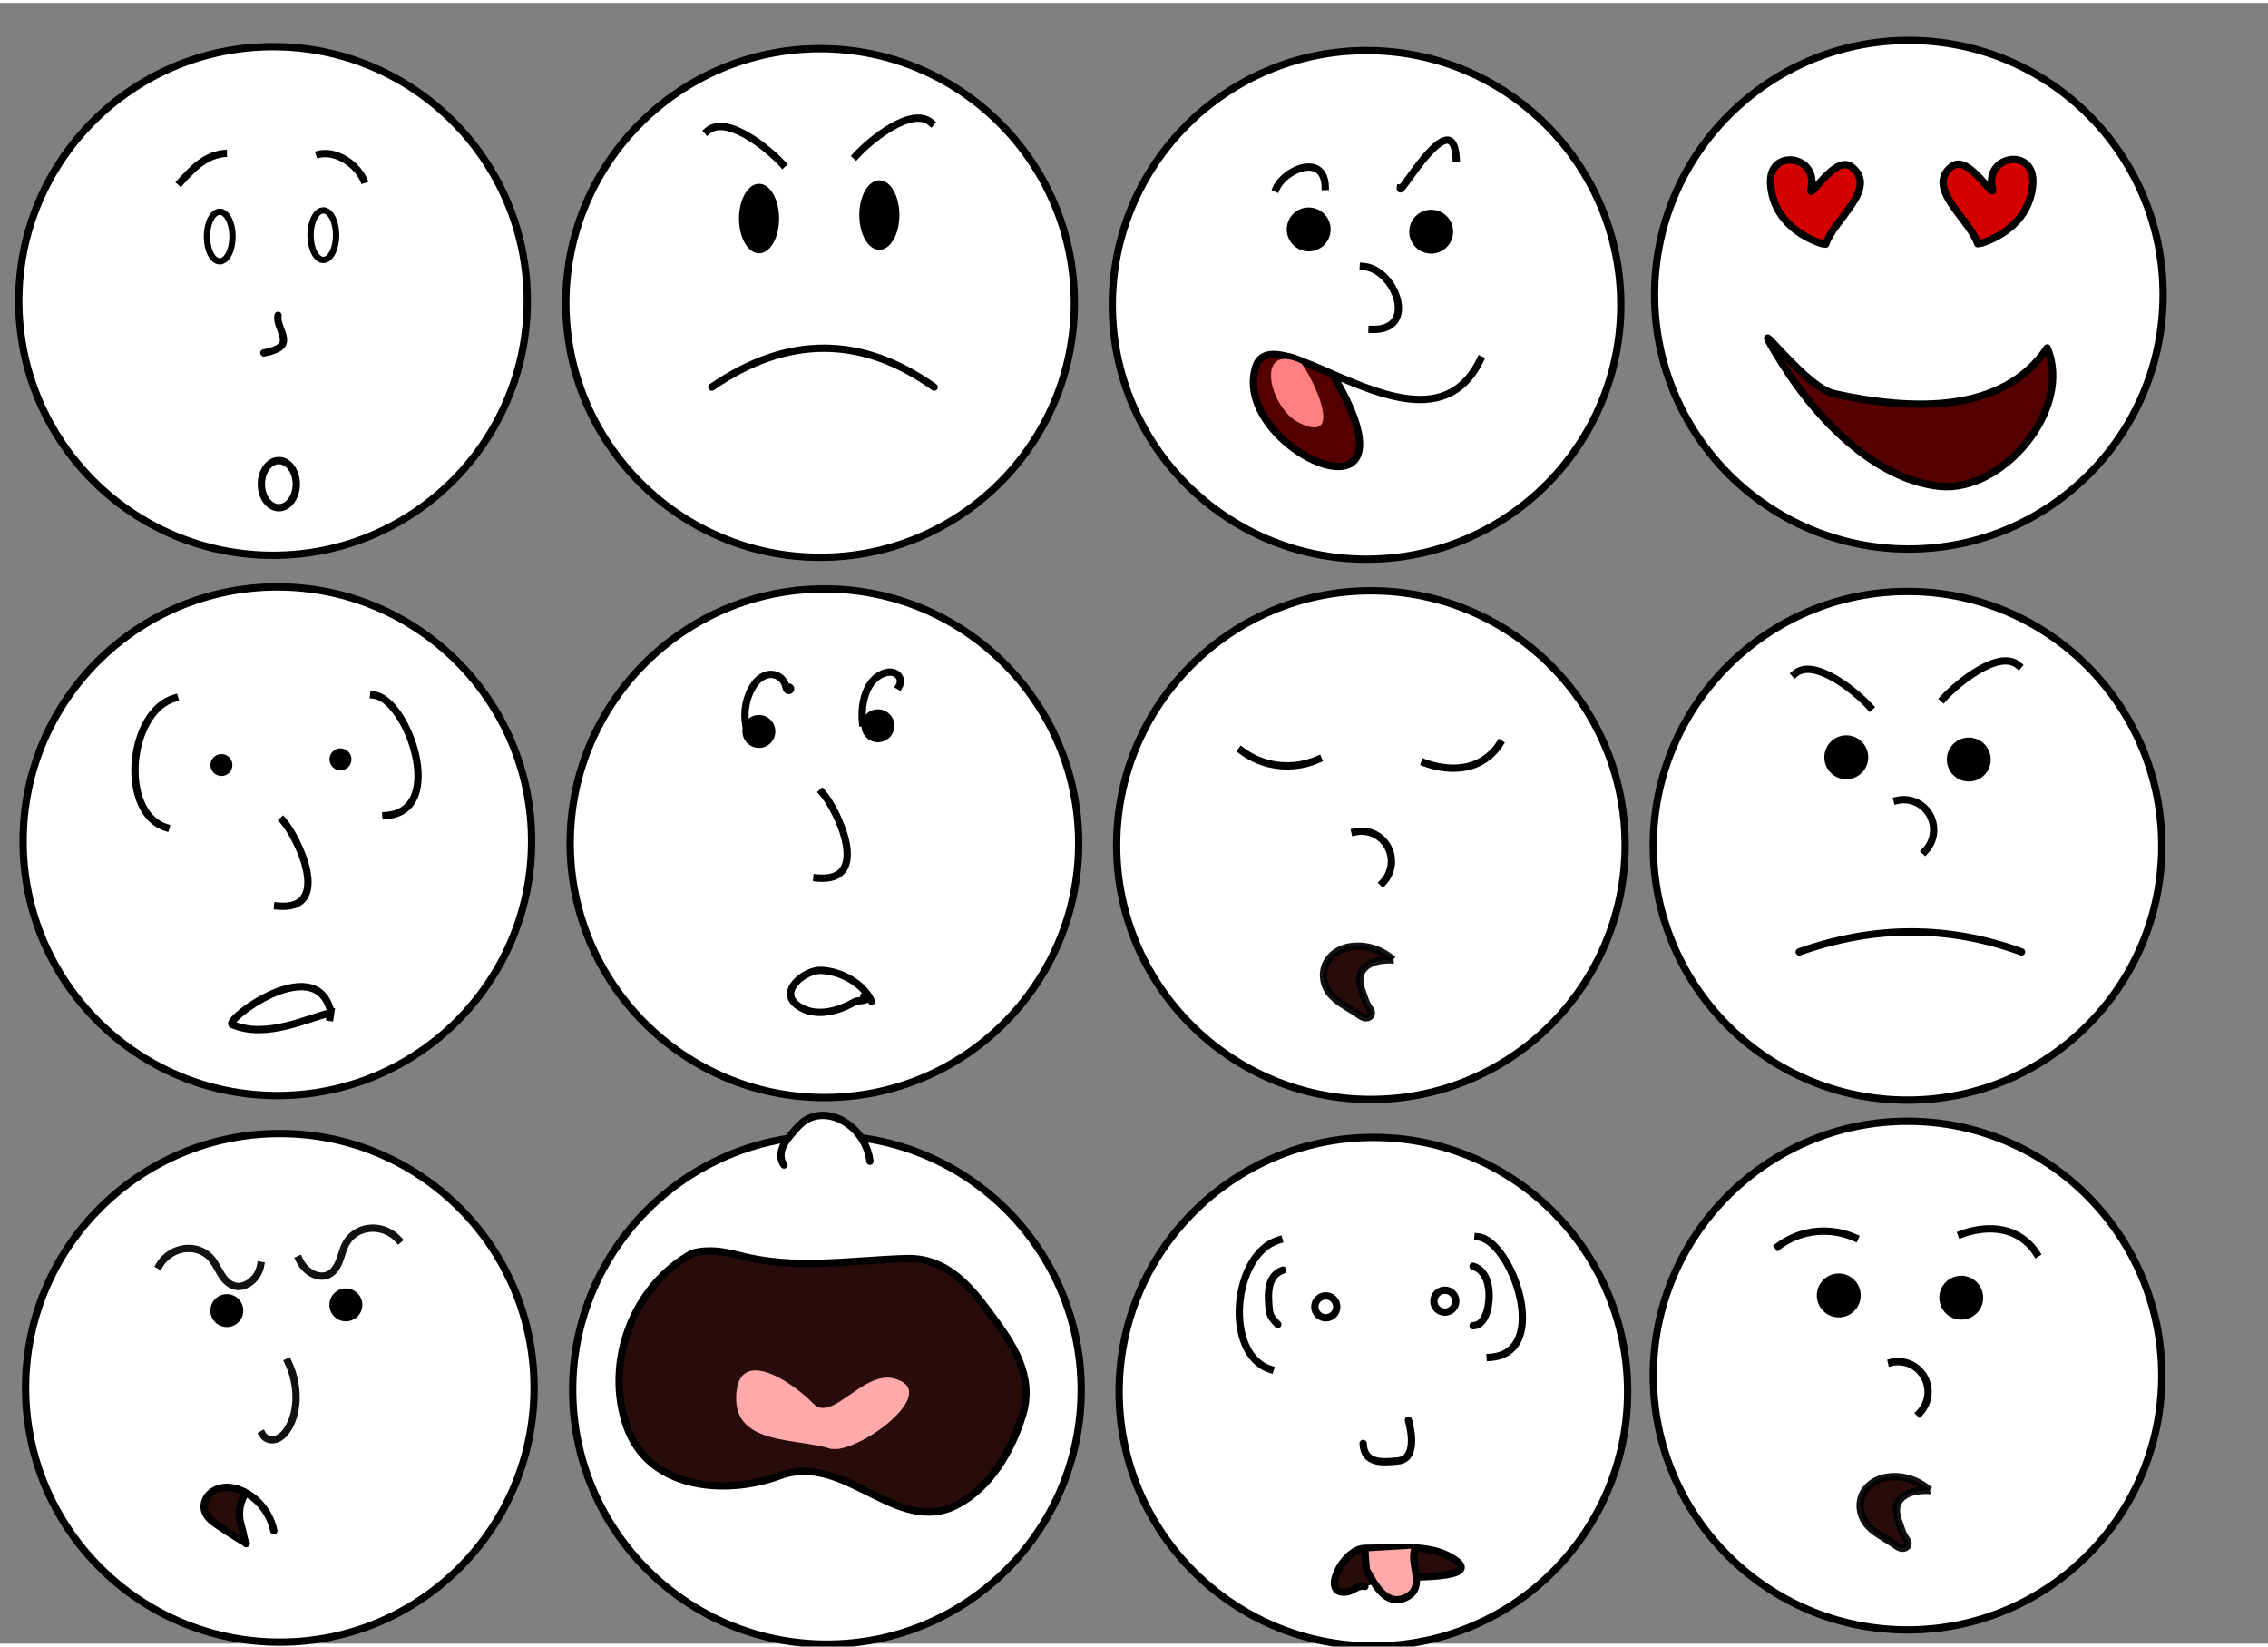 <?xml version="1.0" encoding="UTF-8" standalone="no"?>
<svg
   xmlns:dc="http://purl.org/dc/elements/1.1/"
   xmlns:cc="http://creativecommons.org/ns#"
   xmlns:rdf="http://www.w3.org/1999/02/22-rdf-syntax-ns#"
   xmlns:svg="http://www.w3.org/2000/svg"
   xmlns="http://www.w3.org/2000/svg"
   xmlns:sodipodi="http://sodipodi.sourceforge.net/DTD/sodipodi-0.dtd"
   xmlns:inkscape="http://www.inkscape.org/namespaces/inkscape"
   id="happy-face"
   x="0px"
   y="0px"
   width="620"
   height="450"
   viewBox="0 0 622.191 450"
   enable-background="new 0 0 142 142"
   xml:space="preserve"
   version="1.1"
   sodipodi:docname="faces-2.svg"
   inkscape:version="0.92.2 5c3e80d, 2017-08-06"><rect x="0" y="0" width="622.191" height="450" fill="#808080" stroke="none"/><defs
     id="defs826"><inkscape:path-effect
       is_visible="true"
       id="path-effect1781"
       effect="spiro" /><inkscape:path-effect
       simplifyJustCoalesce="false"
       simplifyindividualpaths="false"
       simplify_just_coalesce="false"
       simplify_individual_paths="false"
       helper_size="0"
       smooth_angles="360"
       threshold="0.003"
       steps="1"
       is_visible="true"
       id="path-effect1779"
       effect="simplify" /><inkscape:path-effect
       is_visible="true"
       id="path-effect1777"
       effect="spiro" /><inkscape:path-effect
       simplifyJustCoalesce="false"
       simplifyindividualpaths="false"
       simplify_just_coalesce="false"
       simplify_individual_paths="false"
       helper_size="0"
       smooth_angles="360"
       threshold="0.003"
       steps="1"
       is_visible="true"
       id="path-effect1775"
       effect="simplify" /><inkscape:path-effect
       is_visible="true"
       id="path-effect1773"
       effect="spiro" /><inkscape:path-effect
       simplifyJustCoalesce="false"
       simplifyindividualpaths="false"
       simplify_just_coalesce="false"
       simplify_individual_paths="false"
       helper_size="0"
       smooth_angles="360"
       threshold="0.003"
       steps="1"
       is_visible="true"
       id="path-effect1771"
       effect="simplify" /><inkscape:path-effect
       is_visible="true"
       id="path-effect1769"
       effect="spiro" /><inkscape:path-effect
       simplifyJustCoalesce="false"
       simplifyindividualpaths="false"
       simplify_just_coalesce="false"
       simplify_individual_paths="false"
       helper_size="0"
       smooth_angles="360"
       threshold="0.003"
       steps="1"
       is_visible="true"
       id="path-effect1767"
       effect="simplify" /><inkscape:path-effect
       is_visible="true"
       id="path-effect1714"
       effect="spiro" /><inkscape:path-effect
       simplifyJustCoalesce="false"
       simplifyindividualpaths="false"
       simplify_just_coalesce="false"
       simplify_individual_paths="false"
       helper_size="0"
       smooth_angles="360"
       threshold="0.003"
       steps="1"
       is_visible="true"
       id="path-effect1712"
       effect="simplify" /><inkscape:path-effect
       effect="simplify"
       id="path-effect1635"
       is_visible="true"
       steps="1"
       threshold="0.013"
       smooth_angles="360"
       helper_size="0"
       simplify_individual_paths="false"
       simplify_just_coalesce="false"
       simplifyindividualpaths="false"
       simplifyJustCoalesce="false" /><inkscape:path-effect
       effect="simplify"
       id="path-effect1613"
       is_visible="true"
       steps="1"
       threshold="0.013"
       smooth_angles="360"
       helper_size="0"
       simplify_individual_paths="false"
       simplify_just_coalesce="false"
       simplifyindividualpaths="false"
       simplifyJustCoalesce="false" /><inkscape:path-effect
       effect="simplify"
       id="path-effect1567"
       is_visible="true"
       steps="1"
       threshold="0.013"
       smooth_angles="360"
       helper_size="0"
       simplify_individual_paths="false"
       simplify_just_coalesce="false"
       simplifyindividualpaths="false"
       simplifyJustCoalesce="false" /><inkscape:path-effect
       effect="simplify"
       id="path-effect1563"
       is_visible="true"
       steps="1"
       threshold="0.013"
       smooth_angles="360"
       helper_size="0"
       simplify_individual_paths="false"
       simplify_just_coalesce="false"
       simplifyindividualpaths="false"
       simplifyJustCoalesce="false" /><inkscape:path-effect
       effect="simplify"
       id="path-effect1544"
       is_visible="true"
       steps="1"
       threshold="0.013"
       smooth_angles="360"
       helper_size="0"
       simplify_individual_paths="false"
       simplify_just_coalesce="false"
       simplifyindividualpaths="false"
       simplifyJustCoalesce="false" /><inkscape:path-effect
       effect="simplify"
       id="path-effect1540"
       is_visible="true"
       steps="1"
       threshold="0.013"
       smooth_angles="360"
       helper_size="0"
       simplify_individual_paths="false"
       simplify_just_coalesce="false"
       simplifyindividualpaths="false"
       simplifyJustCoalesce="false" /><inkscape:path-effect
       effect="simplify"
       id="path-effect1536"
       is_visible="true"
       steps="1"
       threshold="0.013"
       smooth_angles="360"
       helper_size="0"
       simplify_individual_paths="false"
       simplify_just_coalesce="false"
       simplifyindividualpaths="false"
       simplifyJustCoalesce="false" /><inkscape:path-effect
       effect="simplify"
       id="path-effect1532"
       is_visible="true"
       steps="1"
       threshold="0.013"
       smooth_angles="360"
       helper_size="0"
       simplify_individual_paths="false"
       simplify_just_coalesce="false"
       simplifyindividualpaths="false"
       simplifyJustCoalesce="false" /><inkscape:path-effect
       effect="simplify"
       id="path-effect1528"
       is_visible="true"
       steps="1"
       threshold="0.013"
       smooth_angles="360"
       helper_size="0"
       simplify_individual_paths="false"
       simplify_just_coalesce="false"
       simplifyindividualpaths="false"
       simplifyJustCoalesce="false" /><inkscape:path-effect
       effect="simplify"
       id="path-effect1524"
       is_visible="true"
       steps="1"
       threshold="0.013"
       smooth_angles="360"
       helper_size="0"
       simplify_individual_paths="false"
       simplify_just_coalesce="false"
       simplifyindividualpaths="false"
       simplifyJustCoalesce="false" /><inkscape:path-effect
       effect="simplify"
       id="path-effect1520"
       is_visible="true"
       steps="1"
       threshold="0.013"
       smooth_angles="360"
       helper_size="0"
       simplify_individual_paths="false"
       simplify_just_coalesce="false"
       simplifyindividualpaths="false"
       simplifyJustCoalesce="false" /><inkscape:path-effect
       effect="simplify"
       id="path-effect1516"
       is_visible="true"
       steps="1"
       threshold="0.013"
       smooth_angles="360"
       helper_size="0"
       simplify_individual_paths="false"
       simplify_just_coalesce="false"
       simplifyindividualpaths="false"
       simplifyJustCoalesce="false" /><inkscape:path-effect
       effect="simplify"
       id="path-effect1482"
       is_visible="true"
       steps="1"
       threshold="0.013"
       smooth_angles="360"
       helper_size="0"
       simplify_individual_paths="false"
       simplify_just_coalesce="false"
       simplifyindividualpaths="false"
       simplifyJustCoalesce="false" /><inkscape:path-effect
       effect="simplify"
       id="path-effect1478"
       is_visible="true"
       steps="1"
       threshold="0.013"
       smooth_angles="360"
       helper_size="0"
       simplify_individual_paths="false"
       simplify_just_coalesce="false"
       simplifyindividualpaths="false"
       simplifyJustCoalesce="false" /><inkscape:path-effect
       effect="simplify"
       id="path-effect1474"
       is_visible="true"
       steps="1"
       threshold="0.013"
       smooth_angles="360"
       helper_size="0"
       simplify_individual_paths="false"
       simplify_just_coalesce="false"
       simplifyindividualpaths="false"
       simplifyJustCoalesce="false" /><inkscape:path-effect
       effect="bspline"
       id="path-effect1470"
       is_visible="true"
       weight="33.333"
       steps="2"
       helper_size="0"
       apply_no_weight="true"
       apply_with_weight="true"
       only_selected="false" /><inkscape:path-effect
       effect="simplify"
       id="path-effect1468"
       is_visible="true"
       steps="1"
       threshold="0.003"
       smooth_angles="360"
       helper_size="0"
       simplify_individual_paths="false"
       simplify_just_coalesce="false"
       simplifyindividualpaths="false"
       simplifyJustCoalesce="false" /><inkscape:path-effect
       effect="bspline"
       id="path-effect1464"
       is_visible="true"
       weight="33.333"
       steps="2"
       helper_size="0"
       apply_no_weight="true"
       apply_with_weight="true"
       only_selected="false" /><inkscape:path-effect
       effect="simplify"
       id="path-effect1462"
       is_visible="true"
       steps="1"
       threshold="0.003"
       smooth_angles="360"
       helper_size="0"
       simplify_individual_paths="false"
       simplify_just_coalesce="false"
       simplifyindividualpaths="false"
       simplifyJustCoalesce="false" /><inkscape:path-effect
       effect="bspline"
       id="path-effect1458"
       is_visible="true"
       weight="33.333"
       steps="2"
       helper_size="0"
       apply_no_weight="true"
       apply_with_weight="true"
       only_selected="false" /><inkscape:path-effect
       effect="simplify"
       id="path-effect1456"
       is_visible="true"
       steps="1"
       threshold="0.003"
       smooth_angles="360"
       helper_size="0"
       simplify_individual_paths="false"
       simplify_just_coalesce="false"
       simplifyindividualpaths="false"
       simplifyJustCoalesce="false" /><inkscape:path-effect
       effect="simplify"
       id="path-effect1452"
       is_visible="true"
       steps="1"
       threshold="0.003"
       smooth_angles="360"
       helper_size="0"
       simplify_individual_paths="false"
       simplify_just_coalesce="false"
       simplifyindividualpaths="false"
       simplifyJustCoalesce="false" /><inkscape:path-effect
       effect="simplify"
       id="path-effect1448"
       is_visible="true"
       steps="1"
       threshold="0.003"
       smooth_angles="360"
       helper_size="0"
       simplify_individual_paths="false"
       simplify_just_coalesce="false"
       simplifyindividualpaths="false"
       simplifyJustCoalesce="false" /><inkscape:path-effect
       effect="spiro"
       id="path-effect1444"
       is_visible="true" /><inkscape:path-effect
       effect="simplify"
       id="path-effect1442"
       is_visible="true"
       steps="1"
       threshold="0.003"
       smooth_angles="360"
       helper_size="0"
       simplify_individual_paths="false"
       simplify_just_coalesce="false"
       simplifyindividualpaths="false"
       simplifyJustCoalesce="false" /><inkscape:path-effect
       effect="spiro"
       id="path-effect1438"
       is_visible="true" /><inkscape:path-effect
       effect="simplify"
       id="path-effect1436"
       is_visible="true"
       steps="1"
       threshold="0.003"
       smooth_angles="360"
       helper_size="0"
       simplify_individual_paths="false"
       simplify_just_coalesce="false"
       simplifyindividualpaths="false"
       simplifyJustCoalesce="false" /><inkscape:path-effect
       effect="spiro"
       id="path-effect1432"
       is_visible="true" /><inkscape:path-effect
       effect="simplify"
       id="path-effect1430"
       is_visible="true"
       steps="1"
       threshold="0.003"
       smooth_angles="360"
       helper_size="0"
       simplify_individual_paths="false"
       simplify_just_coalesce="false"
       simplifyindividualpaths="false"
       simplifyJustCoalesce="false" /><inkscape:path-effect
       effect="spiro"
       id="path-effect1426"
       is_visible="true" /><inkscape:path-effect
       effect="simplify"
       id="path-effect1424"
       is_visible="true"
       steps="1"
       threshold="0.003"
       smooth_angles="360"
       helper_size="0"
       simplify_individual_paths="false"
       simplify_just_coalesce="false"
       simplifyindividualpaths="false"
       simplifyJustCoalesce="false" /><inkscape:path-effect
       effect="spiro"
       id="path-effect1420"
       is_visible="true" /><inkscape:path-effect
       effect="simplify"
       id="path-effect1418"
       is_visible="true"
       steps="1"
       threshold="0.003"
       smooth_angles="360"
       helper_size="0"
       simplify_individual_paths="false"
       simplify_just_coalesce="false"
       simplifyindividualpaths="false"
       simplifyJustCoalesce="false" /><inkscape:path-effect
       effect="spiro"
       id="path-effect1414"
       is_visible="true" /><inkscape:path-effect
       effect="simplify"
       id="path-effect1412"
       is_visible="true"
       steps="1"
       threshold="0.003"
       smooth_angles="360"
       helper_size="0"
       simplify_individual_paths="false"
       simplify_just_coalesce="false"
       simplifyindividualpaths="false"
       simplifyJustCoalesce="false" /><inkscape:path-effect
       is_visible="true"
       id="path-effect1408"
       effect="spiro" /><inkscape:path-effect
       simplifyJustCoalesce="false"
       simplifyindividualpaths="false"
       simplify_just_coalesce="false"
       simplify_individual_paths="false"
       helper_size="0"
       smooth_angles="360"
       threshold="0.003"
       steps="1"
       is_visible="true"
       id="path-effect1406"
       effect="simplify" /><inkscape:path-effect
       effect="spiro"
       id="path-effect1383"
       is_visible="true" /><inkscape:path-effect
       effect="simplify"
       id="path-effect1381"
       is_visible="true"
       steps="1"
       threshold="0.003"
       smooth_angles="360"
       helper_size="0"
       simplify_individual_paths="false"
       simplify_just_coalesce="false"
       simplifyindividualpaths="false"
       simplifyJustCoalesce="false" /><inkscape:path-effect
       effect="spiro"
       id="path-effect1321"
       is_visible="true" /><inkscape:path-effect
       effect="simplify"
       id="path-effect1319"
       is_visible="true"
       steps="1"
       threshold="0.003"
       smooth_angles="360"
       helper_size="0"
       simplify_individual_paths="false"
       simplify_just_coalesce="false"
       simplifyindividualpaths="false"
       simplifyJustCoalesce="false" /><inkscape:path-effect
       effect="spiro"
       id="path-effect1315"
       is_visible="true" /><inkscape:path-effect
       effect="simplify"
       id="path-effect1313"
       is_visible="true"
       steps="1"
       threshold="0.003"
       smooth_angles="360"
       helper_size="0"
       simplify_individual_paths="false"
       simplify_just_coalesce="false"
       simplifyindividualpaths="false"
       simplifyJustCoalesce="false" /><inkscape:path-effect
       effect="spiro"
       id="path-effect1309"
       is_visible="true" /><inkscape:path-effect
       effect="simplify"
       id="path-effect1307"
       is_visible="true"
       steps="1"
       threshold="0.003"
       smooth_angles="360"
       helper_size="0"
       simplify_individual_paths="false"
       simplify_just_coalesce="false"
       simplifyindividualpaths="false"
       simplifyJustCoalesce="false" /><inkscape:path-effect
       effect="spiro"
       id="path-effect1303"
       is_visible="true" /><inkscape:path-effect
       effect="simplify"
       id="path-effect1301"
       is_visible="true"
       steps="1"
       threshold="0.003"
       smooth_angles="360"
       helper_size="0"
       simplify_individual_paths="false"
       simplify_just_coalesce="false"
       simplifyindividualpaths="false"
       simplifyJustCoalesce="false" /><inkscape:path-effect
       effect="spiro"
       id="path-effect1297"
       is_visible="true" /><inkscape:path-effect
       effect="simplify"
       id="path-effect1295"
       is_visible="true"
       steps="1"
       threshold="0.003"
       smooth_angles="360"
       helper_size="0"
       simplify_individual_paths="false"
       simplify_just_coalesce="false"
       simplifyindividualpaths="false"
       simplifyJustCoalesce="false" /><inkscape:path-effect
       effect="spiro"
       id="path-effect1291"
       is_visible="true" /><inkscape:path-effect
       effect="simplify"
       id="path-effect1289"
       is_visible="true"
       steps="1"
       threshold="0.003"
       smooth_angles="360"
       helper_size="0"
       simplify_individual_paths="false"
       simplify_just_coalesce="false"
       simplifyindividualpaths="false"
       simplifyJustCoalesce="false" /><inkscape:path-effect
       effect="spiro"
       id="path-effect1285"
       is_visible="true" /><inkscape:path-effect
       effect="simplify"
       id="path-effect1283"
       is_visible="true"
       steps="1"
       threshold="0.003"
       smooth_angles="360"
       helper_size="0"
       simplify_individual_paths="false"
       simplify_just_coalesce="false"
       simplifyindividualpaths="false"
       simplifyJustCoalesce="false" /><inkscape:path-effect
       effect="spiro"
       id="path-effect1277"
       is_visible="true" /><inkscape:path-effect
       effect="simplify"
       id="path-effect1275"
       is_visible="true"
       steps="1"
       threshold="0.003"
       smooth_angles="360"
       helper_size="0"
       simplify_individual_paths="false"
       simplify_just_coalesce="false"
       simplifyindividualpaths="false"
       simplifyJustCoalesce="false" /><inkscape:path-effect
       effect="spiro"
       id="path-effect1271"
       is_visible="true" /><inkscape:path-effect
       effect="simplify"
       id="path-effect1269"
       is_visible="true"
       steps="1"
       threshold="0.003"
       smooth_angles="360"
       helper_size="0"
       simplify_individual_paths="false"
       simplify_just_coalesce="false"
       simplifyindividualpaths="false"
       simplifyJustCoalesce="false" /><inkscape:path-effect
       effect="spiro"
       id="path-effect1265"
       is_visible="true" /><inkscape:path-effect
       effect="simplify"
       id="path-effect1263"
       is_visible="true"
       steps="1"
       threshold="0.003"
       smooth_angles="360"
       helper_size="0"
       simplify_individual_paths="false"
       simplify_just_coalesce="false"
       simplifyindividualpaths="false"
       simplifyJustCoalesce="false" /><inkscape:path-effect
       effect="simplify"
       id="path-effect1249"
       is_visible="true"
       steps="1"
       threshold="0.024"
       smooth_angles="360"
       helper_size="0"
       simplify_individual_paths="false"
       simplify_just_coalesce="false"
       simplifyindividualpaths="false"
       simplifyJustCoalesce="false" /><inkscape:path-effect
       effect="simplify"
       id="path-effect1245"
       is_visible="true"
       steps="1"
       threshold="0.024"
       smooth_angles="360"
       helper_size="0"
       simplify_individual_paths="false"
       simplify_just_coalesce="false"
       simplifyindividualpaths="false"
       simplifyJustCoalesce="false" /><inkscape:path-effect
       effect="simplify"
       id="path-effect1202"
       is_visible="true"
       steps="1"
       threshold="0.024"
       smooth_angles="360"
       helper_size="0"
       simplify_individual_paths="false"
       simplify_just_coalesce="false"
       simplifyindividualpaths="false"
       simplifyJustCoalesce="false" /><inkscape:path-effect
       effect="simplify"
       id="path-effect1198"
       is_visible="true"
       steps="1"
       threshold="0.024"
       smooth_angles="360"
       helper_size="0"
       simplify_individual_paths="false"
       simplify_just_coalesce="false"
       simplifyindividualpaths="false"
       simplifyJustCoalesce="false" /><inkscape:path-effect
       effect="simplify"
       id="path-effect1194"
       is_visible="true"
       steps="1"
       threshold="0.024"
       smooth_angles="360"
       helper_size="0"
       simplify_individual_paths="false"
       simplify_just_coalesce="false"
       simplifyindividualpaths="false"
       simplifyJustCoalesce="false" /><inkscape:path-effect
       effect="simplify"
       id="path-effect1190"
       is_visible="true"
       steps="1"
       threshold="0.024"
       smooth_angles="360"
       helper_size="0"
       simplify_individual_paths="false"
       simplify_just_coalesce="false"
       simplifyindividualpaths="false"
       simplifyJustCoalesce="false" /><inkscape:path-effect
       effect="simplify"
       id="path-effect1186"
       is_visible="true"
       steps="1"
       threshold="0.024"
       smooth_angles="360"
       helper_size="0"
       simplify_individual_paths="false"
       simplify_just_coalesce="false"
       simplifyindividualpaths="false"
       simplifyJustCoalesce="false" /><inkscape:path-effect
       effect="simplify"
       id="path-effect1164"
       is_visible="true"
       steps="1"
       threshold="0.024"
       smooth_angles="360"
       helper_size="0"
       simplify_individual_paths="false"
       simplify_just_coalesce="false"
       simplifyindividualpaths="false"
       simplifyJustCoalesce="false" /><inkscape:perspective
       sodipodi:type="inkscape:persp3d"
       inkscape:vp_x="0 : 225 : 1"
       inkscape:vp_y="0 : 1000 : 0"
       inkscape:vp_z="451.59011 : 225 : 1"
       inkscape:persp3d-origin="225.79505 : 150 : 1"
       id="perspective1160" /><inkscape:path-effect
       effect="simplify"
       id="path-effect1154"
       is_visible="true"
       steps="1"
       threshold="0.024"
       smooth_angles="360"
       helper_size="0"
       simplify_individual_paths="false"
       simplify_just_coalesce="false"
       simplifyindividualpaths="false"
       simplifyJustCoalesce="false" /><inkscape:path-effect
       effect="simplify"
       id="path-effect1150"
       is_visible="true"
       steps="1"
       threshold="0.024"
       smooth_angles="360"
       helper_size="0"
       simplify_individual_paths="false"
       simplify_just_coalesce="false"
       simplifyindividualpaths="false"
       simplifyJustCoalesce="false" /><inkscape:path-effect
       effect="simplify"
       id="path-effect1146"
       is_visible="true"
       steps="1"
       threshold="0.024"
       smooth_angles="360"
       helper_size="0"
       simplify_individual_paths="false"
       simplify_just_coalesce="false"
       simplifyindividualpaths="false"
       simplifyJustCoalesce="false" /><inkscape:path-effect
       effect="simplify"
       id="path-effect1142"
       is_visible="true"
       steps="1"
       threshold="0.024"
       smooth_angles="360"
       helper_size="0"
       simplify_individual_paths="false"
       simplify_just_coalesce="false"
       simplifyindividualpaths="false"
       simplifyJustCoalesce="false" /><inkscape:path-effect
       effect="simplify"
       id="path-effect1138"
       is_visible="true"
       steps="1"
       threshold="0.024"
       smooth_angles="360"
       helper_size="0"
       simplify_individual_paths="false"
       simplify_just_coalesce="false"
       simplifyindividualpaths="false"
       simplifyJustCoalesce="false" /><inkscape:path-effect
       effect="simplify"
       id="path-effect1134"
       is_visible="true"
       steps="1"
       threshold="0.024"
       smooth_angles="360"
       helper_size="0"
       simplify_individual_paths="false"
       simplify_just_coalesce="false"
       simplifyindividualpaths="false"
       simplifyJustCoalesce="false" /><inkscape:path-effect
       effect="simplify"
       id="path-effect1130"
       is_visible="true"
       steps="1"
       threshold="0.024"
       smooth_angles="360"
       helper_size="0"
       simplify_individual_paths="false"
       simplify_just_coalesce="false"
       simplifyindividualpaths="false"
       simplifyJustCoalesce="false" /><inkscape:path-effect
       effect="simplify"
       id="path-effect1126"
       is_visible="true"
       steps="1"
       threshold="0.024"
       smooth_angles="360"
       helper_size="0"
       simplify_individual_paths="false"
       simplify_just_coalesce="false"
       simplifyindividualpaths="false"
       simplifyJustCoalesce="false" /><inkscape:path-effect
       effect="simplify"
       id="path-effect1122"
       is_visible="true"
       steps="1"
       threshold="0.024"
       smooth_angles="360"
       helper_size="0"
       simplify_individual_paths="false"
       simplify_just_coalesce="false"
       simplifyindividualpaths="false"
       simplifyJustCoalesce="false" /><inkscape:path-effect
       effect="simplify"
       id="path-effect1076"
       is_visible="true"
       steps="1"
       threshold="0.024"
       smooth_angles="360"
       helper_size="0"
       simplify_individual_paths="false"
       simplify_just_coalesce="false"
       simplifyindividualpaths="false"
       simplifyJustCoalesce="false" /><inkscape:path-effect
       effect="simplify"
       id="path-effect1072"
       is_visible="true"
       steps="1"
       threshold="0.024"
       smooth_angles="360"
       helper_size="0"
       simplify_individual_paths="false"
       simplify_just_coalesce="false"
       simplifyindividualpaths="false"
       simplifyJustCoalesce="false" /><inkscape:path-effect
       effect="simplify"
       id="path-effect1068"
       is_visible="true"
       steps="1"
       threshold="0.024"
       smooth_angles="360"
       helper_size="0"
       simplify_individual_paths="false"
       simplify_just_coalesce="false"
       simplifyindividualpaths="false"
       simplifyJustCoalesce="false" /><inkscape:path-effect
       effect="simplify"
       id="path-effect1031"
       is_visible="true"
       steps="1"
       threshold="0.024"
       smooth_angles="360"
       helper_size="0"
       simplify_individual_paths="false"
       simplify_just_coalesce="false"
       simplifyindividualpaths="false"
       simplifyJustCoalesce="false" /><inkscape:path-effect
       effect="simplify"
       id="path-effect1027"
       is_visible="true"
       steps="1"
       threshold="0.024"
       smooth_angles="360"
       helper_size="0"
       simplify_individual_paths="false"
       simplify_just_coalesce="false"
       simplifyindividualpaths="false"
       simplifyJustCoalesce="false" /><inkscape:path-effect
       effect="simplify"
       id="path-effect1023"
       is_visible="true"
       steps="1"
       threshold="0.024"
       smooth_angles="360"
       helper_size="0"
       simplify_individual_paths="false"
       simplify_just_coalesce="false"
       simplifyindividualpaths="false"
       simplifyJustCoalesce="false" /><inkscape:path-effect
       effect="simplify"
       id="path-effect1019"
       is_visible="true"
       steps="1"
       threshold="0.024"
       smooth_angles="360"
       helper_size="0"
       simplify_individual_paths="false"
       simplify_just_coalesce="false"
       simplifyindividualpaths="false"
       simplifyJustCoalesce="false" /><inkscape:path-effect
       effect="simplify"
       id="path-effect1015"
       is_visible="true"
       steps="1"
       threshold="0.024"
       smooth_angles="360"
       helper_size="0"
       simplify_individual_paths="false"
       simplify_just_coalesce="false"
       simplifyindividualpaths="false"
       simplifyJustCoalesce="false" /><inkscape:path-effect
       effect="simplify"
       id="path-effect1011"
       is_visible="true"
       steps="1"
       threshold="0.024"
       smooth_angles="360"
       helper_size="0"
       simplify_individual_paths="false"
       simplify_just_coalesce="false"
       simplifyindividualpaths="false"
       simplifyJustCoalesce="false" /><inkscape:path-effect
       effect="simplify"
       id="path-effect1007"
       is_visible="true"
       steps="1"
       threshold="0.024"
       smooth_angles="360"
       helper_size="0"
       simplify_individual_paths="false"
       simplify_just_coalesce="false"
       simplifyindividualpaths="false"
       simplifyJustCoalesce="false" /><inkscape:path-effect
       effect="simplify"
       id="path-effect999"
       is_visible="true"
       steps="1"
       threshold="0.024"
       smooth_angles="360"
       helper_size="0"
       simplify_individual_paths="false"
       simplify_just_coalesce="false"
       simplifyindividualpaths="false"
       simplifyJustCoalesce="false" /><inkscape:path-effect
       effect="simplify"
       id="path-effect995"
       is_visible="true"
       steps="1"
       threshold="0.024"
       smooth_angles="360"
       helper_size="0"
       simplify_individual_paths="false"
       simplify_just_coalesce="false"
       simplifyindividualpaths="false"
       simplifyJustCoalesce="false" /><inkscape:path-effect
       effect="simplify"
       id="path-effect991"
       is_visible="true"
       steps="1"
       threshold="0.024"
       smooth_angles="360"
       helper_size="0"
       simplify_individual_paths="false"
       simplify_just_coalesce="false"
       simplifyindividualpaths="false"
       simplifyJustCoalesce="false" /><inkscape:path-effect
       effect="simplify"
       id="path-effect987"
       is_visible="true"
       steps="1"
       threshold="0.024"
       smooth_angles="360"
       helper_size="0"
       simplify_individual_paths="false"
       simplify_just_coalesce="false"
       simplifyindividualpaths="false"
       simplifyJustCoalesce="false" /><inkscape:path-effect
       effect="simplify"
       id="path-effect983"
       is_visible="true"
       steps="1"
       threshold="0.024"
       smooth_angles="360"
       helper_size="0"
       simplify_individual_paths="false"
       simplify_just_coalesce="false"
       simplifyindividualpaths="false"
       simplifyJustCoalesce="false" /><inkscape:path-effect
       effect="simplify"
       id="path-effect1019-7"
       is_visible="true"
       steps="1"
       threshold="0.024"
       smooth_angles="360"
       helper_size="0"
       simplify_individual_paths="false"
       simplify_just_coalesce="false"
       simplifyindividualpaths="false"
       simplifyJustCoalesce="false" /><inkscape:path-effect
       effect="simplify"
       id="path-effect1072-9"
       is_visible="true"
       steps="1"
       threshold="0.024"
       smooth_angles="360"
       helper_size="0"
       simplify_individual_paths="false"
       simplify_just_coalesce="false"
       simplifyindividualpaths="false"
       simplifyJustCoalesce="false" /><inkscape:path-effect
       effect="simplify"
       id="path-effect1194-2"
       is_visible="true"
       steps="1"
       threshold="0.024"
       smooth_angles="360"
       helper_size="0"
       simplify_individual_paths="false"
       simplify_just_coalesce="false"
       simplifyindividualpaths="false"
       simplifyJustCoalesce="false" /><inkscape:path-effect
       effect="simplify"
       id="path-effect1381-4"
       is_visible="true"
       steps="1"
       threshold="0.003"
       smooth_angles="360"
       helper_size="0"
       simplify_individual_paths="false"
       simplify_just_coalesce="false"
       simplifyindividualpaths="false"
       simplifyJustCoalesce="false" /><inkscape:path-effect
       effect="spiro"
       id="path-effect1383-8"
       is_visible="true" /><inkscape:path-effect
       effect="simplify"
       id="path-effect1186-4"
       is_visible="true"
       steps="1"
       threshold="0.024"
       smooth_angles="360"
       helper_size="0"
       simplify_individual_paths="false"
       simplify_just_coalesce="false"
       simplifyindividualpaths="false"
       simplifyJustCoalesce="false" /><inkscape:path-effect
       effect="simplify"
       id="path-effect1190-6"
       is_visible="true"
       steps="1"
       threshold="0.024"
       smooth_angles="360"
       helper_size="0"
       simplify_individual_paths="false"
       simplify_just_coalesce="false"
       simplifyindividualpaths="false"
       simplifyJustCoalesce="false" /><inkscape:path-effect
       effect="simplify"
       id="path-effect1567-4"
       is_visible="true"
       steps="1"
       threshold="0.013"
       smooth_angles="360"
       helper_size="0"
       simplify_individual_paths="false"
       simplify_just_coalesce="false"
       simplifyindividualpaths="false"
       simplifyJustCoalesce="false" /><inkscape:path-effect
       effect="simplify"
       id="path-effect987-1"
       is_visible="true"
       steps="1"
       threshold="0.024"
       smooth_angles="360"
       helper_size="0"
       simplify_individual_paths="false"
       simplify_just_coalesce="false"
       simplifyindividualpaths="false"
       simplifyJustCoalesce="false" /><inkscape:path-effect
       effect="simplify"
       id="path-effect983-3"
       is_visible="true"
       steps="1"
       threshold="0.024"
       smooth_angles="360"
       helper_size="0"
       simplify_individual_paths="false"
       simplify_just_coalesce="false"
       simplifyindividualpaths="false"
       simplifyJustCoalesce="false" /><inkscape:path-effect
       effect="simplify"
       id="path-effect1613-3"
       is_visible="true"
       steps="1"
       threshold="0.013"
       smooth_angles="360"
       helper_size="0"
       simplify_individual_paths="false"
       simplify_just_coalesce="false"
       simplifyindividualpaths="false"
       simplifyJustCoalesce="false" /><inkscape:path-effect
       effect="simplify"
       id="path-effect1019-7-4"
       is_visible="true"
       steps="1"
       threshold="0.024"
       smooth_angles="360"
       helper_size="0"
       simplify_individual_paths="false"
       simplify_just_coalesce="false"
       simplifyindividualpaths="false"
       simplifyJustCoalesce="false" /><inkscape:path-effect
       effect="simplify"
       id="path-effect1019-3"
       is_visible="true"
       steps="1"
       threshold="0.024"
       smooth_angles="360"
       helper_size="0"
       simplify_individual_paths="false"
       simplify_just_coalesce="false"
       simplifyindividualpaths="false"
       simplifyJustCoalesce="false" /><inkscape:path-effect
       effect="simplify"
       id="path-effect1301-5"
       is_visible="true"
       steps="1"
       threshold="0.003"
       smooth_angles="360"
       helper_size="0"
       simplify_individual_paths="false"
       simplify_just_coalesce="false"
       simplifyindividualpaths="false"
       simplifyJustCoalesce="false" /><inkscape:path-effect
       effect="spiro"
       id="path-effect1303-5"
       is_visible="true" /><inkscape:path-effect
       effect="simplify"
       id="path-effect1319-1"
       is_visible="true"
       steps="1"
       threshold="0.003"
       smooth_angles="360"
       helper_size="0"
       simplify_individual_paths="false"
       simplify_just_coalesce="false"
       simplifyindividualpaths="false"
       simplifyJustCoalesce="false" /><inkscape:path-effect
       effect="spiro"
       id="path-effect1321-8"
       is_visible="true" /><inkscape:path-effect
       effect="simplify"
       id="path-effect1301-8"
       is_visible="true"
       steps="1"
       threshold="0.003"
       smooth_angles="360"
       helper_size="0"
       simplify_individual_paths="false"
       simplify_just_coalesce="false"
       simplifyindividualpaths="false"
       simplifyJustCoalesce="false" /><inkscape:path-effect
       effect="spiro"
       id="path-effect1303-3"
       is_visible="true" /><inkscape:path-effect
       effect="simplify"
       id="path-effect1289-5"
       is_visible="true"
       steps="1"
       threshold="0.003"
       smooth_angles="360"
       helper_size="0"
       simplify_individual_paths="false"
       simplify_just_coalesce="false"
       simplifyindividualpaths="false"
       simplifyJustCoalesce="false" /><inkscape:path-effect
       effect="spiro"
       id="path-effect1291-2"
       is_visible="true" /><inkscape:path-effect
       effect="simplify"
       id="path-effect1283-2"
       is_visible="true"
       steps="1"
       threshold="0.003"
       smooth_angles="360"
       helper_size="0"
       simplify_individual_paths="false"
       simplify_just_coalesce="false"
       simplifyindividualpaths="false"
       simplifyJustCoalesce="false" /><inkscape:path-effect
       effect="spiro"
       id="path-effect1285-6"
       is_visible="true" /></defs><sodipodi:namedview
     pagecolor="#ffffff"
     bordercolor="#666666"
     borderopacity="1"
     objecttolerance="10"
     gridtolerance="10"
     guidetolerance="10"
     inkscape:pageopacity="0"
     inkscape:pageshadow="2"
     inkscape:window-width="1385"
     inkscape:window-height="829"
     id="namedview824"
     showgrid="false"
     inkscape:zoom="0.68750001"
     inkscape:cx="510.36346"
     inkscape:cy="73.909257"
     inkscape:window-x="-2"
     inkscape:window-y="0"
     inkscape:window-maximized="0"
     inkscape:current-layer="happy-face" /><circle
     cx="76.771"
     cy="379.838"
     id="circle815"
     r="69.75"
     style="fill:#ffffff;stroke:#000000;stroke-width:2.007;stroke-miterlimit:4;stroke-dasharray:none" /><circle
     cx="226.855"
     cy="380.387"
     id="circle815-7"
     r="69.75"
     style="fill:#ffffff;stroke:#000000;stroke-width:2.007;stroke-miterlimit:4;stroke-dasharray:none" /><circle
     cx="376.765"
     cy="380.904"
     id="circle815-0"
     r="69.75"
     style="fill:#ffffff;stroke:#000000;stroke-width:2.007;stroke-miterlimit:4;stroke-dasharray:none" /><circle
     cx="76.09"
     cy="229.923"
     id="circle815-9"
     r="69.75"
     style="fill:#ffffff;stroke:#000000;stroke-width:2.007;stroke-miterlimit:4;stroke-dasharray:none" /><circle
     cx="226.174"
     cy="230.472"
     id="circle815-7-2"
     r="69.75"
     style="fill:#ffffff;stroke:#000000;stroke-width:2.007;stroke-miterlimit:4;stroke-dasharray:none" /><circle
     cx="376.084"
     cy="230.989"
     id="circle815-0-9"
     r="69.75"
     style="fill:#ffffff;stroke:#000000;stroke-width:2.007;stroke-miterlimit:4;stroke-dasharray:none" /><circle
     cx="74.901"
     cy="81.754"
     id="circle815-9-9"
     r="69.75"
     style="fill:#ffffff;stroke:#000000;stroke-width:2.007;stroke-miterlimit:4;stroke-dasharray:none" /><ellipse
     style="fill:none;stroke:#000000;stroke-width:1.731;stroke-miterlimit:4;stroke-dasharray:none;stroke-opacity:1"
     class="left"
     cx="60.28"
     cy="64.077"
     rx="3.509"
     ry="6.794"
     id="ellipse817-0-9" /><circle
     cx="224.985"
     cy="82.303"
     id="circle815-7-2-3"
     r="69.75"
     style="fill:#ffffff;stroke:#000000;stroke-width:2.007;stroke-miterlimit:4;stroke-dasharray:none" /><ellipse
     style="stroke-width:1"
     class="left"
     cx="208.235"
     cy="59.148"
     rx="5.5"
     ry="9.534"
     id="ellipse817-9-7-9" /><ellipse
     style="stroke-width:1"
     cx="241.235"
     cy="58.19"
     rx="5.5"
     ry="9.534"
     id="ellipse819-3-3-8" /><path
     d="m 195.277,105.378 q 31,-21.346 61,0"
     id="path821-8-7-6"
     inkscape:connector-curvature="0"
     style="fill:none;stroke:#000000;stroke-width:2.007;stroke-linecap:round;stroke-miterlimit:4;stroke-dasharray:none" /><circle
     cx="374.895"
     cy="82.82"
     id="circle815-0-9-5"
     style="fill:#ffffff;stroke:#000000;stroke-width:2.007;stroke-miterlimit:4;stroke-dasharray:none"
     r="69.75" /><circle
     style="stroke-width:1"
     cx="392.625"
     cy="-62.746"
     id="ellipse819-4-2-6"
     r="6.021"
     transform="scale(1,-1)" /><path
     style="opacity:1;vector-effect:none;fill:none;fill-opacity:1;stroke:#000000;stroke-width:2.007;stroke-linecap:butt;stroke-linejoin:miter;stroke-miterlimit:4;stroke-dasharray:none;stroke-dashoffset:0;stroke-opacity:1"
     d="M 100.11,49.395 C 98.461,44.45 91.916,39.897 86.699,41.731"
     id="path981"
     inkscape:connector-curvature="0"
     inkscape:path-effect="#path-effect983"
     inkscape:original-d="M 100.11049,49.395119 C 99.134674,44.886802 91.047053,39.556909 86.698556,41.731157" /><path
     style="opacity:1;vector-effect:none;fill:none;fill-opacity:1;stroke:#000000;stroke-width:2.007;stroke-linecap:butt;stroke-linejoin:miter;stroke-miterlimit:4;stroke-dasharray:none;stroke-dashoffset:0;stroke-opacity:1"
     d="m 62.27,41.252 c -5.92,0.159 -9.753,4.585 -13.412,8.622"
     id="path985"
     inkscape:connector-curvature="0"
     inkscape:path-effect="#path-effect987"
     inkscape:original-d="m 62.269681,41.25216 c -7.30005,0.792248 -9.119512,4.329537 -13.411931,8.621956" /><path
     style="fill:none;fill-opacity:1;stroke:#000000;stroke-width:2.007;stroke-linecap:square;stroke-miterlimit:4;stroke-dasharray:none;stroke-opacity:1"
     d="m 194.085,35.116 c 5.299,-4.602 16.851,4.953 20.597,9.101"
     id="path1017"
     inkscape:connector-curvature="0"
     inkscape:path-effect="#path-effect1019"
     inkscape:original-d="m 194.08509,35.116268 c 2.96529,-3.706665 4.65262,-1.016861 8.14296,0.478998 5.01648,2.149923 9.49196,4.179005 12.45393,8.621956" /><path
     style="fill:none;fill-opacity:1;stroke:#000000;stroke-width:2.007;stroke-linecap:square;stroke-miterlimit:4;stroke-dasharray:none;stroke-opacity:1"
     d="m 255.413,32.819 c -5.299,-4.602 -16.851,4.953 -20.597,9.101"
     id="path1017-0"
     inkscape:connector-curvature="0"
     inkscape:path-effect="#path-effect1019-7"
     inkscape:original-d="m 255.41264,32.819303 c -2.96529,-3.70666 -4.65262,-1.01686 -8.14296,0.479 -5.01648,2.14992 -9.49196,4.179 -12.45393,8.62195" /><circle
     style="stroke-width:1"
     cx="359.023"
     cy="-62.127"
     id="ellipse819-4-2-6-3"
     r="6.021"
     transform="scale(1,-1)" /><path
     style="fill:#550000;fill-opacity:1;stroke:none;stroke-width:2.007;stroke-linecap:square;stroke-miterlimit:4;stroke-dasharray:none;stroke-opacity:1"
     d="m 358.839,98.19 c -10.175,-6.347 -17.196,1.569 -13.453,11.255 3.629,9.392 17.592,24.217 25.883,15.337 4.925,-5.275 -2.216,-22.926 -7.447,-23.197"
     id="path1120"
     inkscape:connector-curvature="0"
     inkscape:path-effect="#path-effect1122"
     inkscape:original-d="m 358.83916,98.190412 c -0.46862,-0.226659 -1.21131,3.16e-4 -1.69673,-0.234488 -0.64234,-0.31069 -1.29431,-0.508795 -1.93914,-0.820695 -0.60986,-0.294988 -1.44348,-0.170609 -2.06031,-0.46897 -0.27764,-0.134298 -0.48244,0.235615 -0.72719,0.117243 -0.59773,-0.289118 -1.48656,-0.07422 -2.06031,-0.351727 -1.35601,-0.655898 -4.43434,-0.330973 -5.0902,0.937938 -0.20459,0.395827 -0.47749,0.923828 -0.72718,1.406909 -0.13733,0.265738 -0.45288,5.791158 -0.24239,6.096608 0.0501,0.0728 0.202,0.039 0.24239,0.11724 9.9e-4,0.003 -0.24456,0.58411 -0.12119,0.70346 0.0638,0.0618 0.202,0.0391 0.2424,0.11724 0.003,0.007 -0.12121,0.91094 -0.12121,1.05518 0,1.14028 0.36232,1.63895 0.72718,2.34485 0.0403,0.078 -0.202,0.19542 -0.1212,0.2345 0.0722,0.0349 0.18527,-0.0554 0.24239,0 0.11426,0.11051 -0.0722,0.32913 0,0.46896 8.8e-4,0.002 0.3636,0.14417 0.3636,0.23447 0,0.0875 -0.1616,0.15634 -0.1212,0.23449 0.0473,0.0915 0.36357,-0.12001 0.36357,0.11724 0,0.0913 0.18669,0.79849 0.3636,1.05519 0.1916,0.27802 0.96956,0.72142 0.96956,0.93794 0,0.16828 1.60082,3.21445 1.69673,3.40003 0.15475,0.2994 1.21195,1.01344 1.21195,1.05518 0,0.40452 2.06033,2.57139 2.06033,2.69659 0,0.0874 -0.1616,0.15633 -0.1212,0.23447 0.0117,0.0228 1.79006,1.54526 1.93912,1.6414 1.41457,0.91227 3.11159,1.8377 3.51467,2.22761 0.25115,0.24295 2.75039,0.74412 3.63585,1.17241 0.25855,0.12506 0.71102,-0.12505 0.96958,0 0.60414,0.29224 1.1919,0.31758 1.8179,0.46897 1.51995,0.36759 3.60482,0 5.21142,0 0.0948,0 0.54549,0.0585 0.60597,0 0.62607,-0.60563 2.2219,-0.54707 2.6663,-1.4069 0.39789,-0.76984 0.2034,-2.03494 0.48479,-2.57934 1.35811,-2.62764 -1.27043,-7.32149 -2.06034,-9.61386 -0.26961,-0.78251 -1.04133,-3.93846 -1.45434,-4.33798 -1.01071,-0.97775 -2.12835,-3.65134 -3.27134,-4.75704 -0.14695,-0.14215 0.72903,-0.98515 0.60506,-1.10509 -0.38965,-0.37692 -2.96778,0.0416 -3.01542,-0.005"
     sodipodi:nodetypes="ccccccscccccsccccscscscssccccccscccccccc" /><path
     style="fill:none;fill-opacity:1;stroke:#000000;stroke-width:2.007;stroke-linecap:square;stroke-miterlimit:4;stroke-dasharray:none;stroke-opacity:1"
     d="m 406.104,97.867 c -14.525,30.194 -56.867,-13.584 -61.644,2.032 -6.894,22.539 46.909,46.519 21.773,3.077"
     id="path1070"
     inkscape:connector-curvature="0"
     inkscape:path-effect="#path-effect1072"
     inkscape:original-d="m 406.1042,97.867147 c -1.86407,5.176293 -4.3861,6.423993 -8.46757,9.144963 -8.36027,5.57352 -18.78364,4.11035 -28.451,1.69351 -4.31158,-1.07789 -14.58024,-8.48359 -17.27382,-11.177174 -0.16935,-0.169352 -0.84675,0.169351 -1.01611,0 -1.95395,-1.95396 -5.5925,-0.157606 -6.43534,2.37092 -2.43386,7.301574 2.41924,16.378634 8.12885,20.660844 1.89454,1.4209 4.20451,2.30662 6.09665,3.72572 3.5517,2.66378 8.29796,3.97989 12.19328,2.03222 4.48773,-2.24386 0.88298,-11.98771 -1.0161,-13.8868 -0.62096,-0.62095 -0.0565,-2.42736 -0.67741,-3.04832 -0.15966,-0.15966 -2.48734,-8.74171 -2.95264,-6.40659"
     sodipodi:nodetypes="cccccscccccc" /><path
     style="fill:none;fill-opacity:1;stroke:#000000;stroke-width:2.007;stroke-linecap:square;stroke-miterlimit:4;stroke-dasharray:none;stroke-opacity:1"
     d="M 399.484,42.689 C 398.693,26.882 383.775,53.411 384.156,50.832"
     id="path1144"
     inkscape:connector-curvature="0"
     inkscape:path-effect="#path-effect1146"
     inkscape:original-d="m 399.48396,42.689153 c -0.71982,-15.031754 -14.52828,8.461633 -15.80692,9.100953 -0.78698,0.393491 0.16421,-0.800598 0.47899,-0.957996" /><path
     style="fill:none;fill-opacity:1;stroke:#000000;stroke-width:2.007;stroke-linecap:square;stroke-miterlimit:4;stroke-dasharray:none;stroke-opacity:1"
     d="M 363.559,50.353 C 363.244,41.252 352.655,45.426 350.147,50.832"
     id="path1148"
     inkscape:connector-curvature="0"
     inkscape:path-effect="#path-effect1150"
     inkscape:original-d="m 363.55914,50.353113 c 0.59131,-5.385743 -5.88063,-6.791442 -9.57995,-3.83198 -1.5978,1.278241 -2.21411,3.502041 -3.83198,4.310977" /><path
     style="fill:none;fill-opacity:1;stroke:#000000;stroke-width:2.007;stroke-linecap:square;stroke-miterlimit:4;stroke-dasharray:none;stroke-opacity:1"
     d="m 374.006,72.296 c 8.775,0.596 15.236,17.65 2.395,17.244"
     id="path1152"
     inkscape:connector-curvature="0"
     inkscape:path-effect="#path-effect1154"
     inkscape:original-d="m 374.00601,72.295924 c 9.02017,1.277188 15.33905,17.243912 2.39498,17.243912" /><path
     style="fill:#ff8080;fill-opacity:1;stroke:none;stroke-width:2.007;stroke-linecap:square;stroke-miterlimit:4;stroke-dasharray:none;stroke-opacity:1"
     d="m 357.048,98.908 c -13,-6.204 -8.921,12.104 -0.773,16.183 13.015,6.516 3.743,-12.487 0.773,-16.183 z"
     id="path1162"
     inkscape:connector-curvature="0"
     inkscape:path-effect="#path-effect1164"
     inkscape:original-d="m 357.04837,98.907868 c -1.70157,-0.955582 -7.13325,-1.911822 -8.44777,0.17917 -0.45149,0.718164 -0.16896,2.199732 -0.16896,3.045892 0,1.88279 0.007,3.60093 0.67582,5.37509 0.71681,1.90036 7.28928,8.38259 9.46151,8.95848 0.76111,0.20178 1.99138,0.37748 2.7033,0 1.57526,-0.83525 2.36599,-5.01544 1.5206,-6.80843 -0.80192,-1.7008 -1.72822,-3.46573 -2.7033,-5.01677 -1.30612,-2.07763 -1.6935,-3.82786 -3.0412,-5.733432 z" /><circle
     style="stroke-width:1"
     cx="60.751"
     cy="-209.025"
     id="ellipse819-4-2-6-3-1"
     transform="scale(1,-1)"
     r="3.011" /><path
     style="fill:none;fill-opacity:1;stroke:#000000;stroke-width:2.007;stroke-linecap:square;stroke-miterlimit:4;stroke-dasharray:none;stroke-opacity:1"
     d="m 47.9,190.675 c -12.643,3.646 -15.318,31.27 -2.395,35.47"
     id="path1184"
     inkscape:connector-curvature="0"
     inkscape:path-effect="#path-effect1186"
     inkscape:original-d="m 47.899755,190.67535 c -14.391214,3.51301 -13.097476,35.46987 -2.394988,35.46987" /><path
     style="fill:none;fill-opacity:1;stroke:#000000;stroke-width:2.007;stroke-linecap:square;stroke-miterlimit:4;stroke-dasharray:none;stroke-opacity:1"
     d="m 102.505,189.832 c 9.142,0.827 20.378,31.863 3.353,33.051"
     id="path1188"
     inkscape:connector-curvature="0"
     inkscape:path-effect="#path-effect1190"
     inkscape:original-d="m 102.50548,189.83248 c 0.95799,-0.15966 1.91598,-0.63866 2.87398,-0.479 0.14086,0.0235 3.14263,5.32727 3.35298,5.74797 1.95761,3.91521 5.06712,8.02833 5.74797,12.45394 1.01726,6.61215 -0.59624,15.32792 -8.62196,15.32792" /><path
     style="fill:none;fill-opacity:1;stroke:#000000;stroke-width:2.007;stroke-linecap:square;stroke-miterlimit:4;stroke-dasharray:none;stroke-opacity:1"
     d="m 77.598,224.229 c 4.07,4.483 13.938,24.949 -1.437,23.471"
     id="path1192"
     inkscape:connector-curvature="0"
     inkscape:path-effect="#path-effect1194"
     inkscape:original-d="m 77.597603,224.22922 c 4.759761,4.75976 0.224473,-0.67873 1.91599,3.83198 0.797798,2.12747 3.154482,3.96865 3.831981,6.22697 1.410807,4.70269 2.470809,11.95599 -3.352983,13.41194 -1.629451,0.40736 -2.399091,0.71644 -3.83198,0" /><path
     style="fill:none;fill-opacity:1;stroke:#000000;stroke-width:2.007;stroke-linecap:square;stroke-miterlimit:4;stroke-dasharray:none;stroke-opacity:1"
     d="m 90.531,275.846 c -4.677,-15.367 -29.217,3.322 -26.832,4.349 9.307,4.01 20.53,-1.726 27.019,-3.217 0,0 -0.187,1.263 -0.187,1.263"
     id="path1196"
     inkscape:connector-curvature="0"
     inkscape:path-effect="#path-effect1198"
     inkscape:original-d="m 90.530537,275.84628 c -1.755635,-6.86386 -11.595548,-6.89566 -16.764915,-4.31098 -0.643058,0.32154 -12.453936,10.66769 -12.453936,8.62196 0,-0.44168 15.214483,1.43699 15.80692,1.43699 3.218896,0 13.009667,-6.2508 13.411931,-5.74797 0.498712,0.62339 0,1.59666 0,2.39499" /><circle
     style="stroke-width:1"
     cx="93.405"
     cy="-207.464"
     id="ellipse819-4-2-6-3-1-7"
     transform="scale(1,-1)"
     r="3.011" /><circle
     style="stroke-width:1"
     cx="208.189"
     cy="-199.816"
     id="ellipse819-4-2-6-3-1-3"
     transform="scale(1,-1)"
     r="4.516" /><path
     style="fill:none;fill-opacity:1;stroke:#000000;stroke-width:2.007;stroke-linecap:square;stroke-miterlimit:4;stroke-dasharray:none;stroke-opacity:1"
     d="m 225.537,216.525 c 4.07,4.483 13.938,24.949 -1.437,23.471"
     id="path1192-6"
     inkscape:connector-curvature="0"
     inkscape:path-effect="#path-effect1194-2"
     inkscape:original-d="m 225.5374,216.52547 c 4.75977,4.75976 0.22448,-0.67873 1.91599,3.83198 0.7978,2.12747 3.15449,3.96865 3.83199,6.22697 1.4108,4.70269 2.4708,11.95599 -3.35299,13.41194 -1.62945,0.40736 -2.39909,0.71644 -3.83198,0" /><circle
     style="stroke-width:1"
     cx="240.843"
     cy="-198.255"
     id="ellipse819-4-2-6-3-1-7-5"
     transform="scale(1,-1)"
     r="4.516" /><path
     style="fill:none;fill-opacity:1;stroke:#000000;stroke-width:2.007;stroke-linecap:square;stroke-miterlimit:4;stroke-dasharray:none;stroke-opacity:1"
     d="m 236.625,197.405 c -0.217,-1.942 -0.132,-3.918 0.253,-5.834 0.336,-1.672 0.908,-3.316 1.871,-4.723 0.963,-1.407 2.342,-2.565 3.969,-3.073 0.58,-0.181 1.192,-0.279 1.797,-0.222 0.605,0.057 1.203,0.278 1.66,0.677 0.43,0.375 0.723,0.903 0.815,1.466 0.092,0.563 -0.018,1.157 -0.306,1.65"
     id="path1267"
     inkscape:connector-curvature="0"
     inkscape:path-effect="#path-effect1269;#path-effect1271"
     inkscape:original-d="m 236.62479,197.40536 c -3.48891,-5.12673 10.05895,-22.14542 10.05895,-10.05895" /><path
     style="fill:none;fill-opacity:1;stroke:#000000;stroke-width:2.007;stroke-linecap:square;stroke-miterlimit:4;stroke-dasharray:none;stroke-opacity:1"
     d="m 205.011,199.8 c -1.164,-3.815 -0.75,-8.086 1.125,-11.606 0.546,-1.025 1.219,-1.998 2.105,-2.749 0.886,-0.75 2.002,-1.265 3.163,-1.291 0.943,-0.021 1.89,0.288 2.637,0.863 0.748,0.575 1.29,1.411 1.508,2.329 0.07,0.293 0.11,0.602 0.265,0.86 0.077,0.129 0.184,0.244 0.318,0.314 0.133,0.07 0.295,0.093 0.438,0.044 0.142,-0.048 0.258,-0.167 0.304,-0.31 0.045,-0.143 0.018,-0.307 -0.07,-0.428 -0.089,-0.121 -0.237,-0.196 -0.387,-0.197 -0.15,-2.1e-4 -0.298,0.075 -0.387,0.195"
     id="path1273"
     inkscape:connector-curvature="0"
     inkscape:path-effect="#path-effect1275;#path-effect1277"
     inkscape:original-d="m 205.01096,199.80035 c -0.68999,-3.93532 -0.45718,-11.82982 3.35297,-14.36993 3.64225,-2.42816 4.86078,-1.18293 7.18497,1.91599 0.40644,0.54193 2.1144,1.43699 1.43699,1.43699 -0.4516,0 -0.63867,-0.63866 -0.95799,-0.95799" /><ellipse
     style="fill:none;fill-opacity:1;stroke:#000000;stroke-width:2.007;stroke-linecap:square;stroke-miterlimit:4;stroke-dasharray:none;stroke-opacity:1"
     id="path1279"
     cx="76.492"
     cy="131.988"
     rx="4.79"
     ry="6.466" /><path
     style="fill:none;fill-opacity:1;stroke:#000000;stroke-width:2.007;stroke-linecap:square;stroke-miterlimit:4;stroke-dasharray:none;stroke-opacity:1"
     d="m 411.459,203.153 c -1.65,2.644 -4.197,4.716 -7.121,5.793 -2.938,1.082 -6.181,1.16 -9.265,0.618 -1.435,-0.252 -2.846,-0.635 -4.212,-1.142"
     id="path1281"
     inkscape:connector-curvature="0"
     inkscape:path-effect="#path-effect1283;#path-effect1285"
     inkscape:original-d="m 411.45889,203.15333 c -3.71072,6.17022 -7.26693,6.22697 -13.89092,6.22697 -0.9205,0 -2.99501,0.41849 -3.83198,0 -1.29588,-0.64794 -1.10954,-0.958 -2.87399,-0.958" /><path
     style="fill:none;fill-opacity:1;stroke:#000000;stroke-width:2.007;stroke-linecap:square;stroke-miterlimit:4;stroke-dasharray:none;stroke-opacity:1"
     d="m 361.643,207.464 c -4.204,1.872 -9.036,2.302 -13.504,1.201 -2.731,-0.673 -5.324,-1.904 -7.572,-3.596"
     id="path1287"
     inkscape:connector-curvature="0"
     inkscape:path-effect="#path-effect1289;#path-effect1291"
     inkscape:original-d="m 361.64315,207.46431 c -6.02673,3.39171 -17.03929,1.64161 -21.07589,-2.39498" /><path
     style="fill:none;fill-opacity:1;stroke:#000000;stroke-width:2.007;stroke-linecap:square;stroke-miterlimit:4;stroke-dasharray:none;stroke-opacity:1"
     d="m 379.366,241.264 c 1.138,-1.175 1.92,-2.69 2.217,-4.299 0.297,-1.608 0.109,-3.303 -0.534,-4.807 -0.767,-1.795 -2.188,-3.306 -3.941,-4.165 -1.661,-0.814 -3.604,-1.037 -5.406,-0.62"
     id="path1299"
     inkscape:connector-curvature="0"
     inkscape:path-effect="#path-effect1301;#path-effect1303"
     inkscape:original-d="m 379.36606,241.26439 c 3.95866,-10.71867 1.3172,-13.89093 -7.66396,-13.89093" /><path
     style="fill:#280b0b;fill-opacity:1;stroke:#000000;stroke-width:2.007;stroke-linecap:square;stroke-miterlimit:4;stroke-dasharray:none;stroke-opacity:0.926"
     d="m 382.149,262.458 c -2.476,-2.273 -5.775,-3.629 -9.134,-3.754 -1.772,-0.066 -3.573,0.207 -5.186,0.942 -1.614,0.735 -3.031,1.949 -3.872,3.51 -0.678,1.258 -0.967,2.717 -0.852,4.141 0.115,1.424 0.631,2.81 1.449,3.981 0.947,1.355 2.27,2.404 3.651,3.313 1.381,0.909 2.84,1.699 4.189,2.655 0.608,0.431 1.221,0.909 1.952,1.053 0.366,0.072 0.755,0.054 1.097,-0.095 0.171,-0.075 0.328,-0.182 0.455,-0.318 0.128,-0.136 0.225,-0.301 0.277,-0.479 0.055,-0.188 0.059,-0.389 0.027,-0.582 -0.033,-0.193 -0.101,-0.379 -0.188,-0.555 -0.174,-0.351 -0.421,-0.66 -0.634,-0.988 -0.609,-0.937 -0.942,-2.021 -1.307,-3.077 -0.329,-0.952 -0.691,-1.898 -0.89,-2.885 -0.199,-0.987 -0.229,-2.033 0.101,-2.984 0.41,-1.184 1.355,-2.133 2.453,-2.735 1.099,-0.602 2.346,-0.886 3.59,-1.033 0.936,-0.111 1.881,-0.148 2.823,-0.111 z"
     id="path1317"
     inkscape:connector-curvature="0"
     inkscape:path-effect="#path-effect1319;#path-effect1321"
     inkscape:original-d="m 382.14896,262.45795 c -2.02003,-2.11539 -4.90217,-3.04013 -7.66395,-3.59248 -3.65276,-0.73055 -9.75446,0.93751 -10.77745,5.02947 -0.47278,1.89112 0.0361,4.45556 0.479,6.22697 0.77634,3.10536 3.20979,6.13129 6.46646,6.94546 0.33935,0.0848 5.82831,0.52744 5.74797,0.479 -4.99586,-3.01207 0.0856,-1.83602 -0.16686,-2.59339 -0.56212,-1.68637 -2.94662,-2.68642 -2.94662,-4.59157 0,-1.41888 -0.35994,-3.59111 0.23949,-4.78998 1.43456,-2.86908 5.39755,-3.11348 8.62196,-3.11348 z"
     sodipodi:nodetypes="ccsccscscc" /><circle
     style="stroke-width:1"
     cx="62.229"
     cy="-358.65"
     id="ellipse819-4-2-6-3-1-3-3"
     transform="scale(1,-1)"
     r="4.516" /><circle
     style="stroke-width:1"
     cx="94.882"
     cy="-357.089"
     id="ellipse819-4-2-6-3-1-7-5-8"
     transform="scale(1,-1)"
     r="4.516" /><path
     style="fill:none;fill-opacity:1;stroke:#000000;stroke-width:2.007;stroke-linecap:square;stroke-miterlimit:4;stroke-dasharray:none;stroke-opacity:0.926"
     d="m 109.313,339.201 c -1.433,-1.603 -3.426,-2.694 -5.548,-3.038 -1.645,-0.267 -3.368,-0.087 -4.904,0.559 -1.537,0.646 -2.879,1.763 -3.753,3.183 -0.975,1.585 -1.34,3.459 -2.021,5.19 -0.341,0.866 -0.768,1.707 -1.367,2.419 -0.599,0.712 -1.382,1.29 -2.278,1.539 -0.646,0.179 -1.332,0.184 -1.992,0.07 -1.549,-0.266 -2.943,-1.174 -3.984,-2.352 -0.567,-0.643 -1.041,-1.369 -1.401,-2.147"
     id="path1379"
     inkscape:connector-curvature="0"
     inkscape:path-effect="#path-effect1381;#path-effect1383"
     inkscape:original-d="m 109.31335,339.20095 c -0.56209,-3.55711 -6.86115,-3.41743 -9.767329,-2.45181 -4.284819,1.4237 -6.837731,6.36245 -8.745993,10.04309 -0.384424,0.74146 -1.208346,2.29384 -1.881494,2.81636 -0.828371,0.64301 -1.617771,-0.65484 -1.596332,-0.6591 0.700315,-0.13937 -1.003464,1.50205 -1.692169,1.31351 -1.733627,-0.4746 -1.902766,-4.5298 -3.564267,-5.63978"
     sodipodi:nodetypes="ccccscc" /><path
     style="fill:none;fill-opacity:1;stroke:#000000;stroke-width:2.007;stroke-linecap:square;stroke-miterlimit:4;stroke-dasharray:none;stroke-opacity:0.926"
     d="m 43.708,346.25 c 1.093,-1.851 2.834,-3.311 4.848,-4.063 1.562,-0.583 3.286,-0.744 4.919,-0.411 1.633,0.334 3.168,1.168 4.301,2.391 1.265,1.366 1.985,3.135 2.991,4.702 0.503,0.783 1.086,1.526 1.814,2.106 0.728,0.58 1.61,0.993 2.538,1.058 0.668,0.047 1.34,-0.086 1.968,-0.32 1.411,-0.525 2.612,-1.564 3.404,-2.845 0.494,-0.8 0.835,-1.693 0.999,-2.619"
     id="path1379-0"
     inkscape:connector-curvature="0"
     inkscape:path-effect="#path-effect1406;#path-effect1408"
     inkscape:original-d="m 43.70778,346.25015 c -0.142979,-3.59841 6.062211,-4.69082 9.100961,-4.31098 4.480284,0.56004 7.948013,4.90555 10.53794,8.14297 0.521743,0.65217 1.632804,2.01389 2.394988,2.39498 0.937939,0.46897 1.458853,-0.95799 1.436993,-0.95799 -0.714047,0 1.277327,1.27732 1.91599,0.95799 1.607658,-0.80383 0.982077,-4.81406 2.394988,-6.22697"
     sodipodi:nodetypes="ccccscc" /><path
     style="fill:none;fill-opacity:1;stroke:#000000;stroke-width:2.007;stroke-linecap:square;stroke-miterlimit:4;stroke-dasharray:none;stroke-opacity:0.926"
     d="m 79.028,372.77 c 1.44,3.013 2.195,6.352 2.19,9.692 -0.005,3.058 -0.67,6.176 -2.331,8.744 -0.606,0.937 -1.359,1.809 -2.334,2.351 -0.488,0.271 -1.027,0.455 -1.582,0.509 -0.555,0.054 -1.126,-0.025 -1.635,-0.255 -0.558,-0.252 -1.033,-0.687 -1.333,-1.221"
     id="path1410"
     inkscape:connector-curvature="0"
     inkscape:path-effect="#path-effect1412;#path-effect1414"
     inkscape:original-d="m 79.028271,372.77033 c 0.555078,1.35559 0.985094,2.78374 1.254417,4.26502 0.864761,4.75618 2.763372,11.66379 -2.257951,14.80212 -1.340944,0.83809 -6.021201,3.52581 -6.021201,0.75265" /><path
     style="fill:#280b0b;fill-opacity:1;stroke:none;stroke-width:2.007;stroke-linecap:square;stroke-miterlimit:4;stroke-dasharray:none;stroke-opacity:0.926"
     d="m 67.879,408.139 c -0.72,-0.327 -1.478,-0.571 -2.254,-0.726 -1.162,-0.232 -2.354,-0.262 -3.538,-0.243 -0.923,0.015 -1.857,0.061 -2.742,0.325 -0.885,0.264 -1.727,0.767 -2.239,1.535 -0.306,0.46 -0.484,0.999 -0.551,1.547 -0.067,0.548 -0.025,1.106 0.085,1.648 0.24,1.186 0.8,2.293 1.529,3.258 0.73,0.965 1.626,1.794 2.581,2.537 1.085,0.844 2.252,1.584 3.276,2.501 0.396,0.355 0.781,0.744 1.268,0.959 0.244,0.107 0.511,0.168 0.777,0.149 0.265,-0.02 0.528,-0.125 0.716,-0.313 0.19,-0.191 0.294,-0.457 0.317,-0.725 0.023,-0.268 -0.031,-0.539 -0.122,-0.792 -0.183,-0.506 -0.511,-0.948 -0.723,-1.442 -0.223,-0.521 -0.313,-1.091 -0.322,-1.658 -0.009,-0.566 0.06,-1.131 0.143,-1.691 0.35,-2.345 0.954,-4.652 1.799,-6.868 z"
     id="path1428"
     inkscape:connector-curvature="0"
     inkscape:path-effect="#path-effect1430;#path-effect1432"
     inkscape:original-d="m 67.878705,408.13907 c -0.405357,-0.51672 -1.181927,0.002 -1.623757,-0.4839 -0.498663,-0.54839 -1.682649,0.0304 -2.306217,-0.17739 -2.380849,-0.79363 -5.352999,0.0309 -6.741252,1.41921 -0.28967,0.28967 -0.419936,1.12953 -0.709605,1.4192 -0.08852,0.0885 0,0.74811 0,0.88702 0,2.59239 3.220932,6.40029 4.967237,7.27345 1.017862,0.50893 1.737886,1.66725 3.015824,2.30622 0.375296,0.18765 1.298714,-0.1205 1.596612,0.1774 0.0073,0.007 0.56261,0.5018 0.709605,0.3548 0.506495,-0.50649 -0.516443,-2.9843 -0.709605,-3.37063 -0.225725,-0.45145 0,-1.61288 0,-2.12881 0,-2.89067 0.02688,-5.64934 1.801158,-7.67657 z"
     sodipodi:nodetypes="cccccscccccsc" /><path
     style="fill:none;fill-opacity:1;stroke:#000000;stroke-width:2.007;stroke-linecap:round;stroke-linejoin:round;stroke-miterlimit:4;stroke-dasharray:none;stroke-opacity:1"
     d="m 75.108,419.069 c -0.877,-4.451 -3.843,-8.444 -7.85,-10.571 -1.225,-0.65 -2.549,-1.135 -3.925,-1.307 -1.376,-0.172 -2.807,-0.02 -4.071,0.549 -1.108,0.499 -2.08,1.329 -2.668,2.393 -0.588,1.064 -0.769,2.364 -0.408,3.525 0.264,0.848 0.798,1.592 1.431,2.214 0.633,0.623 1.364,1.135 2.096,1.637 2.516,1.724 5.09,3.364 7.717,4.915 l 0.105,0.11"
     id="path1416"
     inkscape:connector-curvature="0"
     inkscape:path-effect="#path-effect1418;#path-effect1420"
     inkscape:original-d="m 75.10806,419.06894 c -5.177974,-5.70353 -6.228361,-14.19512 -15.351707,-11.58845 -1.66197,0.47485 -4.522394,6.0147 -3.261484,7.27561 2.246332,2.24633 5.056994,4.13809 7.777385,5.77032 0.184151,0.11049 3.358607,1.90995 3.261484,2.00707"
     sodipodi:nodetypes="csscc" /><path
     style="fill:none;fill-opacity:1;stroke:#000000;stroke-width:2.007;stroke-linecap:round;stroke-miterlimit:4;stroke-dasharray:none;stroke-opacity:1"
     d="m 67.032,409.237 c -1.19,2.128 -1.612,4.675 -1.17,7.072 0.19,1.033 0.533,2.032 0.764,3.056 0.172,0.762 0.282,1.541 0.531,2.282 0.103,0.304 0.229,0.601 0.376,0.886"
     id="path1422"
     inkscape:connector-curvature="0"
     inkscape:path-effect="#path-effect1424;#path-effect1426"
     inkscape:original-d="m 67.031972,409.23667 c -1.303975,2.30062 -1.710727,7.36653 -0.501767,9.78445 0.25697,0.91823 0.50119,1.83997 0.75265,2.75972 -0.08362,-0.16726 -0.585394,-0.41814 -0.501767,-0.25088 0.186998,0.37399 0.501768,0.66902 0.752651,1.00354"
     sodipodi:nodetypes="ccccc" /><path
     style="fill:#ffffff;fill-opacity:1;stroke:#000000;stroke-width:2.007;stroke-linecap:round;stroke-linejoin:round;stroke-miterlimit:4;stroke-dasharray:none;stroke-opacity:1"
     d="m 238.652,317.7 c -0.503,-4.26 -2.98,-8.246 -6.578,-10.581 -1.601,-1.039 -3.423,-1.766 -5.321,-1.962 -1.898,-0.196 -3.872,0.157 -5.514,1.129 -1.514,0.896 -2.682,2.262 -3.822,3.601 -0.973,1.143 -1.959,2.305 -2.578,3.672 -0.31,0.683 -0.524,1.415 -0.58,2.163 -0.057,0.748 0.048,1.514 0.351,2.201 0.124,0.282 0.281,0.549 0.466,0.795"
     id="path1434"
     inkscape:connector-curvature="0"
     inkscape:path-effect="#path-effect1436;#path-effect1438"
     inkscape:original-d="m 238.65174,317.69966 c -0.70941,-2.78747 -1.59996,-5.86663 -3.67716,-8.30938 -2.74905,-3.23285 -8.29018,-4.6167 -12.97817,-3.39159 -1.34474,0.35142 -2.73664,1.63676 -3.67715,2.37411 -0.99954,0.78363 -2.37443,5.9199 -2.81193,7.29191 -0.2196,0.68865 -1.80802,3.59158 -0.43261,3.05242" /><path
     style="fill:#280b0b;fill-opacity:1;stroke:#000000;stroke-width:2.007;stroke-linecap:round;stroke-linejoin:round;stroke-miterlimit:4;stroke-dasharray:none;stroke-opacity:1"
     d="m 189.953,342.917 c -16.137,8.8 -24.268,29.809 -17.978,47.595 6.131,17.337 27.289,18.863 41.89,13.444 17.902,-6.644 32.062,16.593 48.57,8.041 9.35,-4.844 15.149,-15.017 18.131,-24.793 3.229,-10.588 -2.809,-19.46 -8.253,-26.831 -5.434,-7.358 -12.044,-16.332 -23.619,-15.991 -15.667,0.46 -30.338,3.209 -45.934,-0.857 -4.281,-1.116 -8.48,-1.832 -12.807,-0.606 z"
     id="path1472"
     inkscape:connector-curvature="0"
     inkscape:path-effect="#path-effect1474"
     inkscape:original-d="m 189.95294,342.91706 c -0.33283,0.0985 -0.68088,0.14816 -0.99847,0.29573 -0.17846,0.083 -0.55242,1.16155 -0.97885,1.4078 -0.074,0.0428 -0.17678,-0.0383 -0.25084,0.004 -0.75748,0.43744 0.46268,0.21231 -0.74272,0.56933 -0.16144,0.0478 -0.35358,-0.0767 -0.50169,0.009 -0.20946,0.12096 -0.30545,0.40428 -0.49187,0.56489 -0.29476,0.25395 -0.6988,0.3198 -0.99357,0.57375 -0.51902,0.44717 -0.96149,0.96951 -1.48053,1.41667 -0.33343,0.28727 -0.94816,0.5216 -1.2395,0.8562 -0.12961,0.14886 -0.1114,0.41161 -0.24103,0.56047 -0.2905,0.33364 -1.4417,1.08842 -1.73137,1.42108 -0.12962,0.14886 -0.13178,0.39271 -0.24104,0.56047 -1.31793,2.02367 0.2682,-0.59165 -0.98865,0.85177 -0.12961,0.14885 -0.13178,0.39271 -0.24102,0.56048 -0.61565,0.94529 -1.59781,1.59671 -2.21344,2.54202 -0.10926,0.16775 -0.13178,0.39271 -0.24104,0.56046 -0.13819,0.2122 -0.37416,0.33799 -0.49186,0.5649 -0.13161,0.25369 -0.10453,0.58479 -0.23613,0.83848 -0.11772,0.22691 -0.37417,0.33798 -0.49187,0.5649 -0.13161,0.2537 -0.10453,0.58479 -0.23613,0.83848 -0.11772,0.22692 -0.37417,0.33799 -0.49187,0.56489 -1.18389,2.28223 0.50831,-0.30684 -0.47716,1.39896 -0.26195,0.45344 -0.77395,0.93138 -0.97883,1.40781 -0.14434,0.33563 -0.26421,0.74383 -0.48207,1.12094 -0.0637,0.11031 -0.21073,0.15745 -0.24593,0.28245 -0.0498,0.17676 0.0471,0.37551 0.01,0.55603 -0.0418,0.20184 -0.16069,0.37365 -0.24103,0.56047 -0.0787,0.2795 -0.18934,0.5502 -0.23612,0.83849 -0.0296,0.18233 0.0394,0.37371 0.01,0.55604 0.0674,0.55729 -0.37649,0.91286 -0.47716,1.39895 -0.0373,0.18053 0.0394,0.37372 0.01,0.55605 -0.0797,0.49092 -0.39748,0.90801 -0.47715,1.39895 -0.0444,0.27348 0.0591,0.56056 0.0147,0.83405 -0.033,0.20385 -0.20796,0.35663 -0.24104,0.56047 -0.26112,1.60907 0.34946,3.39529 0.0883,5.00436 -0.033,0.20385 -0.20795,0.35662 -0.24103,0.56047 -0.20223,1.24616 0.0553,3.13359 0.0785,4.44832 0.0228,1.29304 -0.16514,3.22226 0.0785,4.44831 0.0402,0.20256 0.21176,0.35138 0.26065,0.55162 0.10934,0.44775 -0.0655,0.93717 0.0245,1.39009 0.11157,0.56139 0.3951,1.10219 0.53113,1.65927 0.0437,0.1791 -0.0462,0.38114 0.01,0.55604 0.0396,0.12367 0.1705,0.1824 0.25575,0.27359 0.0868,0.18387 0.21177,0.35137 0.26066,0.55161 0.0437,0.1791 -0.0339,0.37695 0.01,0.55605 0.35522,1.45472 2.24416,3.73555 3.09845,4.95122 0.23022,0.3276 0.2911,0.77563 0.52131,1.10322 0.68953,0.98121 1.61506,1.75617 2.30667,2.74036 0.68254,0.97125 1.11135,1.5233 2.04602,2.18874 0.39095,0.27834 0.63207,0.81603 1.023,1.09437 0.54359,0.38702 1.23235,0.45866 1.77064,0.80307 0.20516,0.13128 0.31953,0.39325 0.51149,0.54719 0.30354,0.24339 0.68879,0.33075 1.0132,0.53832 1.20869,0.77337 2.65435,1.86913 4.05276,2.15333 0.16463,0.0335 0.33867,-0.0509 0.50169,-0.009 0.59451,0.15349 1.17612,0.64958 1.77063,0.80306 0.55155,0.14239 1.20928,0.10465 1.76082,0.24703 0.18228,0.0471 0.32433,0.22212 0.50659,0.26917 0.79169,0.2044 1.70784,-0.20698 2.50845,-0.0443 0.2603,0.0529 0.49716,0.21185 0.75744,0.26473 0.54725,0.11122 4.46474,0.0441 5.01689,-0.0885 0.25827,-0.0621 0.48766,-0.23852 0.74763,-0.2913 0.88877,-0.18045 1.87702,0.16327 2.75928,-0.0487 0.18262,-0.0438 0.33118,-0.19125 0.49678,-0.28688 0.25084,-0.004 0.50752,0.0455 0.75253,-0.0133 0.64702,-0.15543 0.33839,-0.25937 0.74272,-0.56931 1.08129,-0.82885 -0.0805,0.12467 0.99847,-0.29574 0.21386,-0.0834 0.98175,-0.75576 1.2395,-0.85619 0.31567,-0.123 0.86673,0.42288 1.00829,0.26032 0.0579,-0.0665 -0.0628,-0.21146 -0.005,-0.27803 0.16308,-0.1873 0.83162,-0.19939 0.99846,-0.29573 0.10473,-0.0605 0.14121,-0.22197 0.24594,-0.28244 0.14811,-0.0855 0.35358,0.0767 0.50169,-0.009 0.10473,-0.0605 0.1412,-0.22197 0.24593,-0.28245 0.14812,-0.0855 0.38576,0.12429 0.5017,-0.009 0.12961,-0.14886 0.11141,-0.41161 0.24102,-0.56046 0.0988,-0.11346 0.61159,0.0416 0.75253,-0.0133 0.17623,-0.0686 0.32056,-0.21822 0.49679,-0.28688 0.29905,-0.11651 0.70432,0.0988 1.00337,-0.0177 0.17623,-0.0686 0.31629,-0.23342 0.49679,-0.28687 0.53961,-0.15983 1.23086,0.17359 1.7559,-0.031 0.11146,-0.0434 0.1345,-0.23902 0.24595,-0.28245 0.95841,-0.37345 2.26456,0.18183 3.26097,-0.0576 0.18263,-0.0438 0.31416,-0.24301 0.49679,-0.28688 0.27571,-0.0663 6.06613,-0.2196 6.2711,-0.11069 0.10681,0.0567 0.14895,0.21686 0.25576,0.2736 0.57877,0.30751 1.40267,0.30606 2.01656,0.52062 0.63438,0.22172 1.46619,0.67783 2.02638,1.07666 0.0998,0.0709 0.14285,0.23412 0.25575,0.27359 0.15968,0.0558 0.34201,-0.0646 0.50169,-0.009 0.11292,0.0394 0.17051,0.1824 0.25575,0.27359 0.16887,0.0896 0.32433,0.22211 0.5066,0.26917 0.41055,0.10598 0.85403,0.11429 1.25913,0.25588 0.52081,0.18202 0.98891,0.67042 1.51979,0.80748 1.79555,0.46357 -1.2857,-0.81899 1.25913,0.25588 0.17495,0.0738 0.33772,0.17945 0.50659,0.26918 0.1705,0.18239 0.2979,0.43369 0.51151,0.54717 0.15104,0.0803 0.33865,-0.0509 0.50169,-0.009 0.46972,0.12128 0.86665,0.67132 1.26893,0.81192 0.15968,0.0558 0.34202,-0.0646 0.50169,-0.009 0.32778,0.11456 0.94118,0.69737 1.26895,0.81192 0.15968,0.0558 0.33866,-0.0509 0.50168,-0.009 0.39915,0.10303 1.95428,0.8423 2.27723,1.07224 0.0998,0.0709 0.14284,0.23412 0.25576,0.27359 0.15968,0.0558 0.34201,-0.0647 0.50168,-0.009 0.11291,0.0394 0.14284,0.23413 0.25576,0.27359 0.15968,0.0558 0.34201,-0.0646 0.50168,-0.009 0.11291,0.0394 0.14284,0.23413 0.25576,0.27359 0.15968,0.0558 0.34201,-0.0646 0.50169,-0.009 0.1129,0.0394 0.17049,0.1824 0.25575,0.27359 0.16887,0.0897 0.32433,0.22211 0.5066,0.26916 0.16302,0.042 0.33865,-0.0509 0.50168,-0.009 0.36454,0.0941 0.64865,0.44421 1.0132,0.53833 0.16302,0.042 0.33865,-0.0509 0.50168,-0.009 0.52508,0.13555 0.99778,0.34873 1.51488,0.52947 0.23952,0.0838 0.508,-0.0764 0.75253,-0.0133 0.18228,0.0471 0.32433,0.22211 0.5066,0.26916 0.85219,0.22002 3.25772,-0.0575 4.26435,-0.0753 0.84534,-0.0149 1.93069,0.15038 2.75929,-0.0487 0.18262,-0.0438 0.31417,-0.243 0.49678,-0.28687 0.24502,-0.0588 0.50753,0.0455 0.75253,-0.0133 0.36175,-0.087 0.88266,-0.49126 1.24441,-0.57818 0.16334,-0.0393 0.34024,0.0389 0.50169,-0.009 0.88611,-0.26245 3.47665,-1.6546 4.22509,-2.29943 0.18643,-0.16061 0.30546,-0.40427 0.49188,-0.56489 0.29476,-0.25395 0.73433,-0.27603 0.99356,-0.57375 0.59734,-0.68601 -0.0818,-0.40694 0.48697,-0.84292 0.15354,-0.11769 0.36716,-0.13801 0.49679,-0.28687 0.25923,-0.29772 0.26354,-0.78541 0.48205,-1.12094 0.1382,-0.21219 0.37416,-0.33798 0.49188,-0.56488 0.1316,-0.2537 0.1225,-0.57429 0.23612,-0.83849 1.4472,-3.36516 -0.3754,1.20282 0.97885,-1.40781 0.1316,-0.2537 0.10451,-0.58479 0.23612,-0.83849 0.11771,-0.22692 0.34775,-0.35761 0.49187,-0.56489 0.18373,-0.26425 0.30324,-0.57868 0.48698,-0.84292 0.9701,-1.39525 2.22059,-2.55232 3.19227,-3.94984 0.40677,-0.58502 0.92891,-1.58113 1.21497,-2.24629 0.24304,-0.56517 0.15696,-0.9073 0.47714,-1.39896 0.1382,-0.2122 0.32792,-0.37659 0.49188,-0.5649 0.0787,-0.27949 0.10452,-0.58478 0.23612,-0.83847 0.0624,-0.12035 0.91642,-1.28748 0.97885,-1.40781 0.32666,-0.62971 0.48875,-1.28676 0.71818,-1.95943 0.19745,-0.57888 0.52565,-1.10252 0.72309,-1.6814 0.65903,-1.93219 -0.0891,0.24061 0.2214,-1.67255 0.033,-0.20383 0.20796,-0.35661 0.24103,-0.56047 0.0444,-0.27348 -0.0591,-0.56057 -0.0147,-0.83406 0.033,-0.20383 0.20796,-0.35661 0.24103,-0.56046 0.074,-0.45582 -0.118,-0.93877 -0.0245,-1.3901 0.0418,-0.20184 0.20795,-0.35662 0.24103,-0.56047 0.12993,-0.80061 0.0784,-2.27268 -0.054,-3.05821 -0.0881,-0.52331 -0.7916,-2.95717 -1.06226,-3.31853 -0.19295,-0.25759 -0.60218,-0.25898 -0.76235,-0.54276 -0.13326,-0.23612 0.10184,-0.58737 -0.0147,-0.83406 -0.16485,-0.34887 -0.6024,-0.4719 -0.76725,-0.82078 -0.11657,-0.24669 0.11854,-0.59793 -0.0147,-0.83406 -0.16018,-0.28377 -0.545,-0.31025 -0.76235,-0.54276 -1.08332,-0.0841 -0.24901,-0.98677 -0.52623,-1.38125 -0.18561,-0.26411 -0.60217,-0.25897 -0.76234,-0.54275 -0.13326,-0.23611 0.11853,-0.59794 -0.0147,-0.83406 -0.16018,-0.28377 -0.60218,-0.25898 -0.76235,-0.54276 -0.13326,-0.23611 0.0393,-0.5623 -0.0147,-0.83406 -0.1033,-0.52008 -1.04085,-3.22206 -1.31802,-3.59211 -0.22702,-0.30312 -0.57878,-0.48685 -0.76725,-0.82078 -0.0888,-0.15742 0.0931,-0.40954 -0.01,-0.55604 -0.1856,-0.26412 -0.57673,-0.27865 -0.76234,-0.54276 -0.10296,-0.14651 0.0931,-0.40953 -0.01,-0.55603 -0.1856,-0.26412 -0.57673,-0.27865 -0.76234,-0.54277 -0.10296,-0.14649 0.0931,-0.40953 -0.01,-0.55604 -0.18561,-0.26411 -0.545,-0.31024 -0.76235,-0.54276 -0.21734,-0.23251 -0.32346,-0.56761 -0.5164,-0.82521 -0.30271,-0.40415 -0.72031,-0.69022 -1.02301,-1.09436 -0.19294,-0.2576 -0.32347,-0.56761 -0.51641,-0.82521 -0.15135,-0.20207 -0.4016,-0.3146 -0.5115,-0.54719 -0.0777,-0.16444 0.11074,-0.42706 -0.01,-0.55603 -2.74595,-0.95975 0.40437,0.43258 -0.76726,-0.82077 -0.19063,-0.20393 -0.56681,-0.0608 -0.75744,-0.26475 -0.12056,-0.12897 0.0462,-0.38113 -0.01,-0.55603 -0.13997,-0.43725 -0.7167,-0.49392 -1.01811,-0.81635 -0.0602,-0.0644 0.0656,-0.22785 -0.005,-0.27802 -0.22287,-0.15868 -0.56681,-0.0608 -0.75744,-0.26474 -0.12056,-0.12898 0.11075,-0.42707 -0.01,-0.55604 -0.19062,-0.20393 -0.52804,-0.11796 -0.75744,-0.26474 -0.20517,-0.13129 -0.31953,-0.39326 -0.51149,-0.54718 -0.30355,-0.2434 -0.70966,-0.29494 -1.0132,-0.53833 -0.19197,-0.15393 -0.32394,-0.3867 -0.5115,-0.54719 -2.10761,-1.80333 -8.02067,-4.93931 -10.63361,-5.37445 -0.24823,-0.0413 -0.50559,0.0634 -0.75253,0.0133 -0.44326,-0.0901 -0.82077,-0.44381 -1.26403,-0.5339 -0.32925,-0.0669 -0.67732,0.10186 -1.00338,0.0177 -0.18227,-0.0471 -0.32254,-0.23176 -0.50659,-0.26917 -0.83512,-0.1697 -1.91394,0.0338 -2.75929,0.0487 -1.7538,0.031 -4.09719,-0.19326 -5.76942,0.10184 -0.34033,0.0601 -0.65814,0.23567 -0.99847,0.29572 -0.24764,0.0438 -0.50752,-0.0455 -0.75253,0.0133 -0.18263,0.0438 -0.31416,0.24302 -0.49679,0.28689 -0.24501,0.0588 -0.50751,-0.0456 -0.75253,0.0133 -0.49977,0.12008 -0.99548,0.46253 -1.49525,0.5826 -0.40834,0.0981 -0.85061,-0.0974 -1.25423,0.0221 -0.18049,0.0535 -0.31628,0.23343 -0.49677,0.28688 -0.16145,0.0478 -0.33835,-0.0303 -0.50169,0.009 -0.6874,0.16514 -1.31654,0.38993 -1.99695,0.59145 -0.50919,0.15083 -1.22714,0.0217 -1.7559,0.031 -0.69562,0.0123 0.39968,-0.0485 -0.74763,0.29131 -0.7048,0.20875 -1.5528,-0.1689 -2.2576,0.0399 -0.51385,0.15219 -0.9814,0.4304 -1.49525,0.58261 -0.47034,0.13931 -6.25164,0.18485 -6.52195,0.11511 -0.11529,-0.0298 -0.14285,-0.23414 -0.25576,-0.2736 -0.45446,-0.15885 -1.0506,0.18541 -1.50507,0.0266 -0.1129,-0.0394 -0.14283,-0.23412 -0.25574,-0.27359 -0.41498,-0.14505 -1.11171,0.23557 -1.50507,0.0266 -0.1068,-0.0567 -0.14284,-0.23413 -0.25575,-0.2736 -0.31937,-0.11162 -0.67732,0.10187 -1.00338,0.0177 -0.18227,-0.047 -0.33772,-0.17944 -0.50659,-0.26916 -0.33446,0.006 -0.67413,0.0846 -1.00338,0.0177 -0.11641,-0.0237 -0.14285,-0.23413 -0.25575,-0.27359 -0.15968,-0.0558 -0.33867,0.0509 -0.50169,0.009 -0.18227,-0.0471 -0.32432,-0.22211 -0.50659,-0.26917 -0.32607,-0.0842 -0.68402,0.12934 -1.00339,0.0177 -0.1129,-0.0394 -0.14284,-0.23413 -0.25574,-0.27359 -0.23953,-0.0838 -0.52598,0.13366 -0.75254,0.0133 -0.10679,-0.0567 -0.14895,-0.21685 -0.25575,-0.27359 -0.28368,-0.15073 -1.22629,-0.10072 -1.50998,-0.25146 -0.1068,-0.0567 -0.14283,-0.23411 -0.25575,-0.27359 -0.23952,-0.0838 -0.52597,0.13366 -0.75253,0.0133 -0.1068,-0.0567 -0.14284,-0.23411 -0.25575,-0.27359 -0.1937,-0.0676 -1.04507,-0.20062 -1.25913,-0.25589 -0.71172,-0.18373 -1.31465,-0.8929 -2.02638,-1.07665 -0.16303,-0.042 -0.33866,0.0509 -0.50169,0.009 -0.36454,-0.0941 -0.64865,-0.44421 -1.01319,-0.53832 -0.34992,-0.0903 -0.93138,0.19367 -1.25422,0.0221 -0.10681,-0.0567 -0.14895,-0.21685 -0.25576,-0.27359 -0.33773,-0.17945 -0.91649,0.20158 -1.25421,0.0221 -0.10681,-0.0567 -0.14896,-0.21685 -0.25576,-0.27359 -0.21089,-0.11205 -0.84114,0.19126 -1.00337,0.0177 -0.0602,-0.0644 0.0553,-0.21354 -0.005,-0.27802 -0.0407,-0.0435 -3.39627,0.0599 -3.76266,0.0664 -0.19641,0.003 -1.13152,-0.1188 -1.25423,0.0221 -0.0579,0.0665 0.0628,0.21145 0.005,0.27803 -0.0651,0.0748 -0.64925,0.0115 -0.75253,0.0133 -0.59838,0.0106 -0.79766,0.0966 -1.50016,0.30458 z" /><path
     style="fill:#ffaaaa;fill-opacity:1;stroke:none;stroke-width:2.007;stroke-linecap:round;stroke-linejoin:round;stroke-miterlimit:4;stroke-dasharray:none;stroke-opacity:1"
     d="m 229.568,396.632 c 8.642,-0.794 28.405,-16.076 15.697,-19.36 -8.502,-2.197 -17.026,12.159 -22.084,6.942 -6.015,-6.204 -21.09,-16.188 -21.229,-1.645 -0.126,13.163 17.043,10.976 25.904,14.009 0,0 1.712,0.054 1.712,0.054 z"
     id="path1476"
     inkscape:connector-curvature="0"
     inkscape:path-effect="#path-effect1478"
     inkscape:original-d="m 229.56779,396.632 c 3.51671,-1.54371 7.6184,-2.2126 10.99888,-3.90284 0.79242,-0.3962 2.21716,-0.79794 2.83842,-1.4192 2.61937,-2.61937 8.52745,-10.9928 3.54803,-13.48251 -3.81334,-1.90667 -13.65037,-0.27086 -17.03053,1.41922 -2.51038,1.25519 -4.37736,6.14918 -6.74125,4.96723 -2.05792,-1.02895 -4.6565,-2.88248 -6.38645,-4.61243 -1.97363,-1.97363 -4.21114,-6.5871 -8.16046,-4.61243 -1.66527,0.83262 -4.79816,2.50026 -5.67684,4.25763 -2.07622,4.15243 -1.2769,9.82823 3.19322,12.06329 1.96544,0.98272 3.71074,1.63729 5.67684,2.12881 1.00849,0.25213 2.62829,-0.45986 3.54802,0 4.0487,2.02435 9.77602,3.19323 14.19212,3.19323 z" /><circle
     style="fill:none;stroke:#000000;stroke-width:2.007;stroke-miterlimit:4;stroke-dasharray:none;stroke-opacity:1"
     cx="363.711"
     cy="-357.623"
     id="ellipse819-4-2-6-3-1-0"
     transform="scale(1,-1)"
     r="3.011" /><path
     style="fill:none;fill-opacity:1;stroke:#000000;stroke-width:2.007;stroke-linecap:square;stroke-miterlimit:4;stroke-dasharray:none;stroke-opacity:1"
     d="m 350.86,339.273 c -12.643,3.646 -15.318,31.27 -2.395,35.47"
     id="path1184-3"
     inkscape:connector-curvature="0"
     inkscape:path-effect="#path-effect1186-4"
     inkscape:original-d="m 350.85965,339.2731 c -14.39122,3.51301 -13.09748,35.46987 -2.39499,35.46987" /><path
     style="fill:none;fill-opacity:1;stroke:#000000;stroke-width:2.007;stroke-linecap:square;stroke-miterlimit:4;stroke-dasharray:none;stroke-opacity:1"
     d="m 405.465,338.43 c 9.142,0.827 20.378,31.863 3.353,33.051"
     id="path1188-2"
     inkscape:connector-curvature="0"
     inkscape:path-effect="#path-effect1190-6"
     inkscape:original-d="m 405.46537,338.43023 c 0.95799,-0.15966 1.91598,-0.63866 2.87398,-0.479 0.14086,0.0235 3.14263,5.32727 3.35298,5.74797 1.95761,3.91521 5.06712,8.02833 5.74797,12.45394 1.01726,6.61215 -0.59624,15.32792 -8.62196,15.32792" /><circle
     style="fill:none;stroke:#000000;stroke-width:2.007;stroke-miterlimit:4;stroke-dasharray:none;stroke-opacity:1"
     cx="396.364"
     cy="-356.062"
     id="ellipse819-4-2-6-3-1-7-6"
     transform="scale(1,-1)"
     r="3.011" /><path
     style="fill:none;fill-opacity:1;stroke:#000000;stroke-width:2.007;stroke-linecap:round;stroke-linejoin:round;stroke-miterlimit:4;stroke-dasharray:none;stroke-opacity:1"
     d="m 351.964,347.547 c -4.548,1.5 -4.17,7.121 -3.725,11.13 0.181,1.632 1.27,2.646 2.306,3.772"
     id="path1514"
     inkscape:connector-curvature="0"
     inkscape:path-effect="#path-effect1516"
     inkscape:original-d="m 351.96428,347.54747 c -5.05322,1.48456 -4.80269,8.74923 -3.19322,12.77291 0.38456,0.9614 1.44477,1.47032 1.77401,2.12882" /><path
     style="fill:none;fill-opacity:1;stroke:#000000;stroke-width:2.007;stroke-linecap:round;stroke-linejoin:round;stroke-miterlimit:4;stroke-dasharray:none;stroke-opacity:1"
     d="m 404.12,346.483 c 4.306,1.327 4.796,6.993 4.183,10.738 -0.372,2.273 -1.402,5.492 -4.183,5.583"
     id="path1518"
     inkscape:connector-curvature="0"
     inkscape:path-effect="#path-effect1520"
     inkscape:original-d="m 404.12028,346.48307 c 5.97382,1.05131 5.64805,16.32092 0,16.32092" /><path
     style="fill:#280b0b;fill-opacity:1;stroke:#000000;stroke-width:2.007;stroke-linecap:round;stroke-linejoin:round;stroke-miterlimit:4;stroke-dasharray:none;stroke-opacity:1"
     d="m 383.309,431.837 c 5.317,-0.184 24.648,0.263 14.801,-5.496 -6.383,-3.733 -15.252,-2.57 -23.72,-2.475 -6.004,0.067 -12.483,13.223 -4.795,11.924 1.629,-0.275 3.109,-1.972 4.844,-1.47"
     id="path1526"
     inkscape:connector-curvature="0"
     inkscape:path-effect="#path-effect1528"
     inkscape:original-d="m 383.30867,431.83747 c 4.23775,-1.40457 6.94657,1.77401 10.99889,1.77401 5.0105,0 5.90252,-5.45116 2.83841,-8.51527 -0.34061,-0.34061 -1.68087,0.22398 -2.12882,0 -2.00999,-1.005 -3.67336,-1.89405 -6.03163,-2.48361 -1.95932,-0.48984 -4.19085,-0.096 -6.03165,-0.70961 -3.2673,-1.0891 -14.24972,4.31524 -15.96613,6.03165 -0.74667,0.74667 -0.7096,3.46231 -0.7096,4.61243 0,1.32077 0.70113,2.65678 1.77402,3.19322 1.79242,0.89622 4.87967,-2.17259 6.38644,-1.4192" /><path
     style="fill:#ffaaaa;fill-opacity:1;stroke:#000000;stroke-width:2.007;stroke-linecap:round;stroke-linejoin:round;stroke-miterlimit:4;stroke-dasharray:none;stroke-opacity:1"
     d="m 388.227,423.89 c -1.791,4.267 3.531,11.05 -3.083,13.674 -4.91,1.948 -7.92,-3.599 -10.202,-7.662 -0.301,-0.537 -0.519,-6.976 -0.492,-5.192"
     id="path1530"
     inkscape:connector-curvature="0"
     inkscape:path-effect="#path-effect1532"
     inkscape:original-d="m 388.22657,423.89022 c -1.69837,3.12222 2.75666,11.03964 -0.98411,13.11717 -0.69488,0.38593 -5.52362,1.3047 -6.39668,0.81983 -3.49549,-1.94131 -5.90464,-5.07851 -5.90464,-7.92496 0,-0.49818 -0.807,-5.73876 -0.49205,-5.73876 0.32804,0 0,0.36437 0,0.54655" /><path
     style="fill:none;fill-opacity:1;stroke:#000000;stroke-width:2.007;stroke-linecap:round;stroke-linejoin:round;stroke-miterlimit:4;stroke-dasharray:none;stroke-opacity:1"
     d="m 386.38,388.705 c 1.003,3.59 2.085,10.685 -2.819,11.166 -4.202,0.412 -9.383,0.965 -9.6,-4.78"
     id="path1534"
     inkscape:connector-curvature="0"
     inkscape:path-effect="#path-effect1536"
     inkscape:original-d="m 386.38015,388.70459 c 0.87725,3.27065 1.65391,7.92576 -1.06441,10.64408 -0.92393,0.92393 -8.63768,0.942 -9.57967,0 -0.93485,-0.93484 -1.77402,-3.86715 -1.77402,-4.25763" /><ellipse
     style="fill:none;stroke:#000000;stroke-width:1.731;stroke-miterlimit:4;stroke-dasharray:none;stroke-opacity:1"
     class="left"
     cx="88.701"
     cy="63.705"
     rx="3.509"
     ry="6.794"
     id="ellipse817-0-9-9" /><path
     style="fill:none;fill-opacity:1;stroke:#000000;stroke-width:2.007;stroke-linecap:round;stroke-linejoin:round;stroke-miterlimit:4;stroke-dasharray:none;stroke-opacity:1"
     d="m 239.089,273.853 c -2.302,-5.113 -8.691,-8.354 -13.9,-8.519 -4.384,-0.139 -11.891,5.799 -6.313,9.699 4.896,3.422 11.164,1.486 15.731,-1.137 0.563,-0.324 4.654,-0.074 2.353,-1.462"
     id="path1561"
     inkscape:connector-curvature="0"
     inkscape:path-effect="#path-effect1563"
     inkscape:original-d="m 239.08873,273.85265 c -0.62411,-2.67098 -3.39122,-4.56016 -5.67685,-5.32204 -1.88726,-0.62908 -3.6841,-2.17417 -5.67684,-2.83842 -4.51554,-1.50518 -9.30118,1.92663 -10.99888,5.32204 -0.45262,0.90523 0.13118,2.26001 0.7096,2.83842 3.58535,3.58535 9.12498,3.59797 13.48251,1.41921 0.98407,-0.49203 2.16735,-0.39333 2.83842,-1.06441 0.54517,-0.54518 3.90283,-0.466 3.90283,-1.0644 0,-0.33451 -0.47307,-0.47307 -0.70961,-0.7096" /><path
     style="fill:none;fill-opacity:1;stroke:#000000;stroke-width:2.007;stroke-linecap:round;stroke-linejoin:round;stroke-miterlimit:4;stroke-dasharray:none;stroke-opacity:1"
     d="m 76.283,85.703 c -0.652,3.071 3.656,7.001 0.013,9.027 -1.205,0.67 -2.564,1.034 -3.916,1.263"
     id="path1565"
     inkscape:connector-curvature="0"
     inkscape:path-effect="#path-effect1567"
     inkscape:original-d="m 76.282582,85.703081 c -0.343319,4.343767 3.828786,7.133076 -0.354803,9.22487 -1.418268,0.709135 -3.431976,1.064409 -3.548027,1.064409" /><circle
     cx="523.662"
     cy="80.035"
     id="circle815-9-9-7"
     r="69.75"
     style="fill:#ffffff;stroke:#000000;stroke-width:2.007;stroke-miterlimit:4;stroke-dasharray:none" /><path
     style="fill:#d40000;fill-opacity:1;stroke:#000000;stroke-width:2.007;stroke-linecap:round;stroke-linejoin:round;stroke-miterlimit:4;stroke-dasharray:none;stroke-opacity:1"
     d="m 500.854,66.168 c 2.431,-7.068 14.572,-15.343 7.094,-21.205 -4.64,-3.637 -12.14,10.215 -11.109,5.878 2.141,-9.003 -11.719,-11.187 -11.11,-1.19 0.503,8.259 6.446,13.81 13.993,16.351 0,0 1.131,0.166 1.131,0.166 z"
     id="path1611"
     inkscape:connector-curvature="0"
     inkscape:path-effect="#path-effect1613"
     inkscape:original-d="m 500.85447,66.168006 c 0.84192,-1.34693 1.39118,-2.34894 1.82461,-3.64921 1.10515,-3.31548 4.76708,-5.54313 5.83874,-8.75811 0.91529,-2.74587 1.29381,-8.11121 -1.45969,-9.48795 -0.29194,-0.14598 -0.80283,0.14596 -1.09477,0 -0.62581,-0.31291 -2.48599,-0.76407 -3.28428,-0.36493 -1.85272,0.92636 -4.58419,4.05949 -5.47382,5.83874 -0.17203,0.34405 0.0198,1.09477 -0.36493,1.09477 -0.24019,0 -0.20785,-2.97015 -0.36491,-3.28429 -0.74573,-1.49144 -0.94001,-2.3997 -2.18953,-3.64922 -1.26231,-1.2623 -5.42717,-1.50633 -6.93351,0 -4.06551,4.06552 0.3313,11.94155 1.45968,15.3267 0.32581,0.97741 1.4339,0.70406 1.82462,1.09476 2.06577,2.06579 7.5119,5.83874 10.21779,5.83874"
     sodipodi:nodetypes="ccsccccscccccc" /><path
     style="fill:#d40000;fill-opacity:1;stroke:#000000;stroke-width:2.007;stroke-linecap:round;stroke-linejoin:round;stroke-miterlimit:4;stroke-dasharray:none;stroke-opacity:1"
     d="M 542.551,66.042 C 540.12,58.973 527.979,50.699 535.457,44.837 c 4.64,-3.637 12.14,10.215 11.109,5.878 -2.141,-9.003 11.719,-11.187 11.11,-1.19 -0.503,8.259 -6.446,13.81 -13.993,16.351 0,0 -1.131,0.166 -1.131,0.166 z"
     id="path1611-5"
     inkscape:connector-curvature="0"
     inkscape:path-effect="#path-effect1613-3"
     inkscape:original-d="m 542.55115,66.041512 c -0.84192,-1.34693 -1.39118,-2.34894 -1.82461,-3.64921 -1.10515,-3.31548 -4.76708,-5.54313 -5.83874,-8.75811 -0.91529,-2.745869 -1.29381,-8.111209 1.45969,-9.487949 0.29194,-0.14598 0.80283,0.14596 1.09477,0 0.62581,-0.31291 2.48599,-0.76407 3.28428,-0.36493 1.85272,0.92636 4.58419,4.05949 5.47382,5.83874 0.17203,0.34405 -0.0198,1.09477 0.36493,1.09477 0.24019,0 0.20785,-2.97015 0.36491,-3.28429 0.74573,-1.49144 0.94001,-2.3997 2.18953,-3.64922 1.26231,-1.2623 5.42717,-1.50633 6.93351,0 4.06551,4.06552 -0.3313,11.941549 -1.45968,15.326699 -0.32581,0.977411 -1.4339,0.70406 -1.82462,1.09476 -2.06577,2.065791 -7.5119,5.83874 -10.21779,5.83874"
     sodipodi:nodetypes="ccsccccscccccc" /><path
     style="fill:#550000;fill-opacity:1;stroke:#000000;stroke-width:2.007;stroke-linecap:round;stroke-linejoin:round;stroke-miterlimit:4;stroke-dasharray:none;stroke-opacity:1"
     d="m 561.614,94.632 c -12.067,18.034 -36.811,17.286 -58.426,12.549 -9.064,-1.986 -26.156,-27.314 -14.167,-8.09 9.445,15.145 25.435,31.63 43.035,33.493 17.447,1.846 36.668,-21.37 29.559,-37.952 z"
     id="path1633"
     inkscape:connector-curvature="0"
     inkscape:path-effect="#path-effect1635"
     inkscape:original-d="m 561.61387,94.63187 c -4.16204,4.005001 -7.49566,9.26392 -12.40732,12.77224 -3.10808,2.22006 -7.76099,2.412 -11.31256,2.91938 -2.78393,0.3977 -4.88705,2.52275 -7.66335,2.91937 -3.95024,0.56432 -15.43951,-0.13354 -18.97591,-1.45969 -3.63309,-1.36241 -7.3273,-4.25042 -10.58271,-6.20366 -3.0598,-1.83588 -7.9218,-5.637986 -10.2178,-8.393191 -0.68881,-0.826563 -1.08866,-2.18343 -1.8246,-2.919371 -0.64021,-0.640202 -1.22592,-0.131153 -1.82461,-0.729843 -0.57772,-0.577718 -2.00207,-4.014134 -2.18953,-4.014134 -0.23909,0 1.59634,3.192693 2.91937,5.838741 1.15415,2.308309 1.71334,5.203838 3.28429,7.298428 1.58426,2.11234 3.26509,4.13322 4.74398,6.20366 5.30776,7.43087 11.32763,10.59779 17.1513,16.42146 1.43938,1.43938 4.16814,1.18716 5.83874,2.18952 2.79647,1.67789 4.05768,5.23781 7.66334,5.83875 2.09938,0.34989 3.87328,-0.23848 5.83874,-0.72985 3.23562,-0.8089 6.60496,0.66213 9.85289,-0.72984 4.01544,-1.72091 6.53955,-4.35003 9.48795,-7.29843 0.68704,-0.68704 1.8674,-1.13755 2.55445,-1.8246 3.84406,-3.84406 6.35872,-9.79808 8.75811,-14.59685 0.6037,-1.20741 -0.0676,-3.08126 0.36492,-4.37906 0.29354,-0.88061 0.84308,-3.05781 0.36492,-4.014133 -0.89672,-1.793441 -1.2341,-2.746852 -1.82461,-5.108897 z" /><circle
     cx="523.302"
     cy="231.175"
     id="circle815-7-2-3-6"
     r="69.75"
     style="fill:#ffffff;stroke:#000000;stroke-width:2.007;stroke-miterlimit:4;stroke-dasharray:none" /><path
     d="m 493.594,260.28 q 31,-10.981 61,0"
     id="path821-8-7-6-5"
     inkscape:connector-curvature="0"
     style="fill:none;stroke:#000000;stroke-width:2.007;stroke-linecap:round;stroke-miterlimit:4;stroke-dasharray:none" /><path
     style="fill:none;fill-opacity:1;stroke:#000000;stroke-width:2.007;stroke-linecap:square;stroke-miterlimit:4;stroke-dasharray:none;stroke-opacity:1"
     d="m 492.402,183.989 c 5.299,-4.602 16.851,4.953 20.597,9.101"
     id="path1017-4"
     inkscape:connector-curvature="0"
     inkscape:path-effect="#path-effect1019-3"
     inkscape:original-d="m 492.40155,183.98851 c 2.96529,-3.70666 4.65262,-1.01686 8.14296,0.479 5.01648,2.14992 9.49196,4.179 12.45393,8.62195" /><path
     style="fill:none;fill-opacity:1;stroke:#000000;stroke-width:2.007;stroke-linecap:square;stroke-miterlimit:4;stroke-dasharray:none;stroke-opacity:1"
     d="m 553.729,181.692 c -5.299,-4.602 -16.851,4.953 -20.597,9.101"
     id="path1017-0-9"
     inkscape:connector-curvature="0"
     inkscape:path-effect="#path-effect1019-7-4"
     inkscape:original-d="m 553.7291,181.69155 c -2.96529,-3.70666 -4.65262,-1.01687 -8.14296,0.47899 -5.01648,2.14992 -9.49196,4.179 -12.45393,8.62195" /><circle
     style="stroke-width:1"
     cx="540.103"
     cy="-207.516"
     id="ellipse819-4-2-6-1"
     r="6.021"
     transform="scale(1,-1)" /><circle
     style="stroke-width:1"
     cx="506.501"
     cy="-206.897"
     id="ellipse819-4-2-6-3-7"
     r="6.021"
     transform="scale(1,-1)" /><path
     style="fill:none;fill-opacity:1;stroke:#000000;stroke-width:2.007;stroke-linecap:square;stroke-miterlimit:4;stroke-dasharray:none;stroke-opacity:1"
     d="m 528.121,232.627 c 1.138,-1.175 1.92,-2.69 2.217,-4.299 0.297,-1.608 0.109,-3.303 -0.534,-4.807 -0.767,-1.795 -2.188,-3.306 -3.941,-4.165 -1.661,-0.814 -3.604,-1.037 -5.406,-0.62"
     id="path1299-4"
     inkscape:connector-curvature="0"
     inkscape:path-effect="#path-effect1712;#path-effect1714"
     inkscape:original-d="m 528.12077,232.62672 c 3.95865,-10.71867 1.31719,-13.89093 -7.66396,-13.89093" /><circle
     cx="523.302"
     cy="376.48"
     id="circle815-0-9-6"
     r="69.75"
     style="fill:#ffffff;stroke:#000000;stroke-width:2.007;stroke-miterlimit:4;stroke-dasharray:none" /><path
     style="fill:none;fill-opacity:1;stroke:#000000;stroke-width:2.007;stroke-linecap:square;stroke-miterlimit:4;stroke-dasharray:none;stroke-opacity:1"
     d="m 558.677,342.963 c -1.65,-2.644 -4.197,-4.716 -7.121,-5.793 -2.938,-1.082 -6.181,-1.16 -9.265,-0.618 -1.435,0.252 -2.846,0.635 -4.212,1.142"
     id="path1281-7"
     inkscape:connector-curvature="0"
     inkscape:path-effect="#path-effect1767;#path-effect1769"
     inkscape:original-d="m 558.6767,342.96317 c -3.71073,-6.17022 -7.26694,-6.22697 -13.89093,-6.22697 -0.9205,0 -2.99501,-0.41849 -3.83198,0 -1.29588,0.64794 -1.10954,0.958 -2.87399,0.958" /><path
     style="fill:none;fill-opacity:1;stroke:#000000;stroke-width:2.007;stroke-linecap:square;stroke-miterlimit:4;stroke-dasharray:none;stroke-opacity:1"
     d="m 508.861,338.652 c -4.204,-1.872 -9.036,-2.302 -13.504,-1.201 -2.731,0.673 -5.324,1.904 -7.572,3.596"
     id="path1287-8"
     inkscape:connector-curvature="0"
     inkscape:path-effect="#path-effect1771;#path-effect1773"
     inkscape:original-d="m 508.86095,338.65219 c -6.02673,-3.39171 -17.03929,-1.64161 -21.07589,2.39498" /><path
     style="fill:none;fill-opacity:1;stroke:#000000;stroke-width:2.007;stroke-linecap:square;stroke-miterlimit:4;stroke-dasharray:none;stroke-opacity:1"
     d="m 526.584,386.755 c 1.138,-1.175 1.92,-2.69 2.217,-4.299 0.297,-1.608 0.109,-3.303 -0.534,-4.807 -0.767,-1.795 -2.188,-3.306 -3.941,-4.165 -1.661,-0.814 -3.604,-1.037 -5.406,-0.62"
     id="path1299-41"
     inkscape:connector-curvature="0"
     inkscape:path-effect="#path-effect1775;#path-effect1777"
     inkscape:original-d="m 526.58386,386.75549 c 3.95866,-10.71867 1.3172,-13.89093 -7.66396,-13.89093" /><path
     style="fill:#280b0b;fill-opacity:1;stroke:#000000;stroke-width:2.007;stroke-linecap:square;stroke-miterlimit:4;stroke-dasharray:none;stroke-opacity:0.926"
     d="m 529.367,407.949 c -2.476,-2.273 -5.775,-3.629 -9.134,-3.754 -1.772,-0.066 -3.573,0.207 -5.186,0.942 -1.614,0.735 -3.031,1.949 -3.872,3.51 -0.678,1.258 -0.967,2.717 -0.852,4.141 0.115,1.424 0.631,2.81 1.449,3.981 0.947,1.355 2.27,2.404 3.651,3.313 1.381,0.909 2.84,1.699 4.189,2.655 0.608,0.431 1.221,0.909 1.952,1.053 0.366,0.072 0.755,0.054 1.097,-0.095 0.171,-0.075 0.328,-0.182 0.455,-0.318 0.128,-0.136 0.225,-0.301 0.277,-0.479 0.055,-0.188 0.059,-0.389 0.027,-0.582 -0.033,-0.193 -0.101,-0.379 -0.188,-0.555 -0.174,-0.351 -0.421,-0.66 -0.634,-0.988 -0.609,-0.937 -0.942,-2.021 -1.307,-3.077 -0.329,-0.952 -0.691,-1.898 -0.89,-2.885 -0.199,-0.987 -0.229,-2.033 0.101,-2.984 0.41,-1.184 1.355,-2.133 2.453,-2.735 1.099,-0.602 2.346,-0.886 3.59,-1.033 0.936,-0.111 1.881,-0.148 2.823,-0.111 z"
     id="path1317-7"
     inkscape:connector-curvature="0"
     inkscape:path-effect="#path-effect1779;#path-effect1781"
     inkscape:original-d="m 529.36676,407.94905 c -2.02003,-2.11539 -4.90217,-3.04013 -7.66395,-3.59248 -3.65276,-0.73055 -9.75446,0.93751 -10.77745,5.02947 -0.47278,1.89112 0.0361,4.45556 0.479,6.22697 0.77634,3.10536 3.20979,6.1313 6.46646,6.94546 0.33935,0.0848 5.82831,0.52744 5.74797,0.479 -4.99586,-3.01207 0.0856,-1.83601 -0.16686,-2.59339 -0.56212,-1.68637 -2.94662,-2.68642 -2.94662,-4.59157 0,-1.41888 -0.35994,-3.5911 0.23949,-4.78998 1.43456,-2.86908 5.39755,-3.11348 8.62196,-3.11348 z"
     sodipodi:nodetypes="ccsccscscc" /><circle
     style="stroke-width:1"
     cx="538.038"
     cy="-355.114"
     id="ellipse819-4-2-6-1-1"
     r="6.021"
     transform="scale(1,-1)" /><circle
     style="stroke-width:1"
     cx="504.437"
     cy="-354.495"
     id="ellipse819-4-2-6-3-7-8"
     r="6.021"
     transform="scale(1,-1)" /></svg>